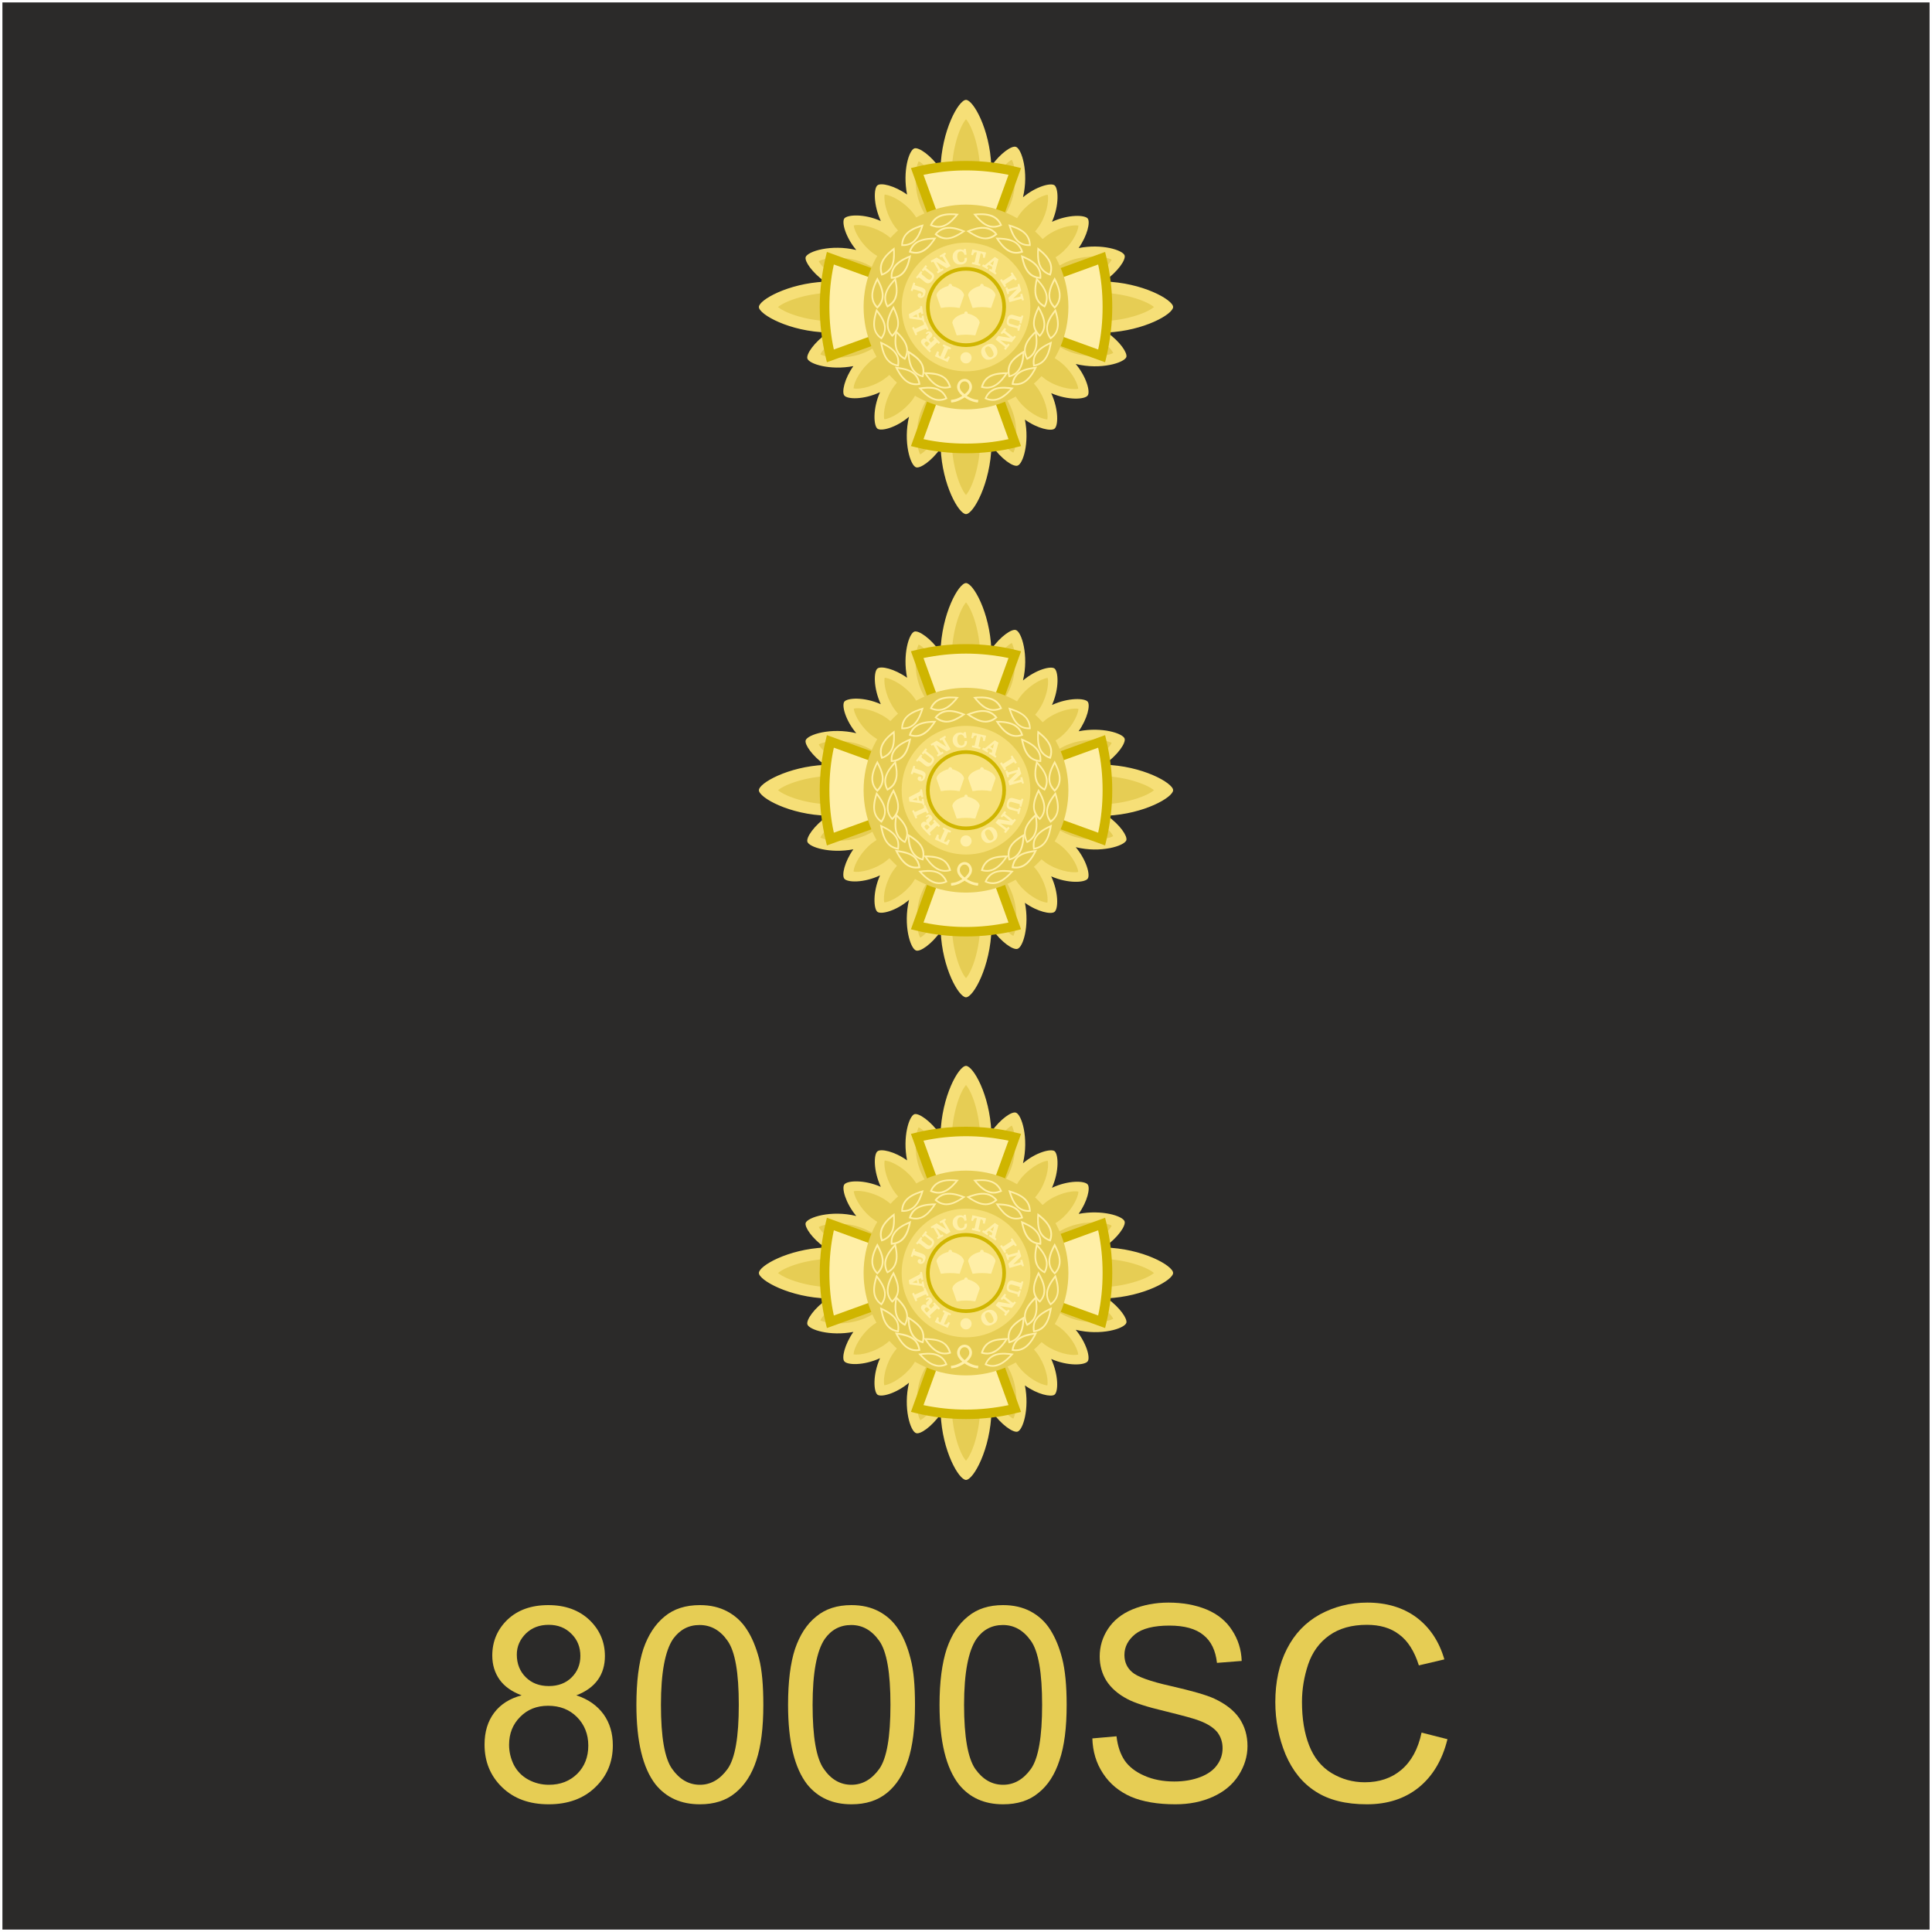 <?xml version="1.0" encoding="UTF-8"?>
<!DOCTYPE svg PUBLIC "-//W3C//DTD SVG 1.1//EN" "http://www.w3.org/Graphics/SVG/1.1/DTD/svg11.dtd">
<!-- Creator: CorelDRAW X8 -->
<svg xmlns="http://www.w3.org/2000/svg" xml:space="preserve" width="100mm" height="100mm" version="1.1" style="shape-rendering:geometricPrecision; text-rendering:geometricPrecision; image-rendering:optimizeQuality; fill-rule:evenodd; clip-rule:evenodd" viewBox="0 0 10000 10000" xmlns:xlink="http://www.w3.org/1999/xlink">
 <rect x="0" y="0" width="10000" height="10000" fill="#808080" stroke="none"/>
 <defs>
  <style type="text/css">
   <![CDATA[
    .str0 {stroke:#FEFEFE;stroke-width:25}
    .fil6 {fill:none}
    .fil0 {fill:#2B2A29}
    .fil3 {fill:#CFB500}
    .fil2 {fill:#E6CD54}
    .fil1 {fill:#F6DF77}
    .fil4 {fill:#FFEFA7}
    .fil7 {fill:#E6CD54;fill-rule:nonzero}
    .fil5 {fill:#FFEFA7;fill-rule:nonzero}
   ]]>
  </style>
 </defs>
 <g id="Layer_x0020_1">
  <rect class="fil0 str0" width="10000" height="10000"/>
  <g id="_2464284393632">
   <path class="fil1" d="M5000 4416c22,0 42,15 60,41 9,-26 24,-44 43,-50 16,-5 35,-2 54,9 1,-25 8,-45 24,-57 19,-14 46,-14 76,-4 -10,-28 -10,-54 3,-72 15,-21 45,-29 82,-25 -18,-23 -25,-47 -19,-67 6,-18 21,-31 43,-41 -26,-18 -41,-38 -41,-60 0,-21 15,-42 41,-60 -25,-9 -43,-23 -49,-43 -6,-16 -2,-35 9,-54 -25,0 -45,-8 -57,-24 -14,-18 -15,-45 -4,-76 -28,10 -54,10 -72,-3 -21,-15 -29,-45 -25,-82 -24,18 -47,26 -67,19 -18,-5 -32,-20 -41,-43 -18,26 -38,41 -60,41 -22,0 -42,-15 -60,-41 -9,26 -24,43 -43,50 -16,5 -35,1 -54,-10 -1,25 -8,45 -24,57 -19,15 -46,15 -76,4 10,29 10,54 -3,72 -15,21 -45,29 -82,25 18,24 25,47 19,68 -6,17 -21,31 -43,40 26,18 41,39 41,60 0,22 -15,43 -41,61 25,9 43,23 49,42 6,17 2,35 -9,54 25,1 45,9 57,24 14,19 15,46 4,77 28,-11 54,-11 72,2 21,15 29,45 25,82 24,-18 47,-25 67,-19 18,6 32,21 41,43 18,-26 38,-40 60,-40zm295 -894c67,-56 143,-76 163,-62 20,15 26,102 -13,189 85,-39 170,-36 185,-17 14,18 -1,87 -47,153 121,-24 229,11 238,38 7,22 -34,85 -107,135 199,5 358,95 358,132 0,37 -150,123 -341,132 67,48 105,105 99,127 -10,29 -131,68 -262,36 56,67 76,144 62,163 -15,21 -102,26 -189,-12 39,84 37,169 17,184 -18,14 -87,0 -153,-47 24,121 -10,229 -38,238 -22,8 -84,-33 -135,-106 -5,198 -94,357 -132,357 -37,0 -123,-150 -131,-341 -49,68 -106,106 -127,99 -30,-9 -68,-131 -37,-262 -67,57 -143,76 -163,62 -20,-14 -26,-102 13,-189 -85,40 -170,37 -185,17 -14,-18 1,-87 47,-152 -121,23 -229,-11 -238,-39 -7,-22 34,-84 107,-135 -199,-4 -358,-94 -358,-132 0,-36 150,-122 341,-131 -67,-49 -105,-106 -99,-127 10,-30 131,-68 262,-37 -56,-67 -76,-143 -62,-163 15,-20 102,-26 189,13 -39,-85 -37,-170 -17,-185 18,-14 87,1 153,48 -24,-121 10,-230 38,-239 22,-7 84,34 135,107 5,-199 94,-358 132,-358 37,0 123,151 131,342 49,-68 106,-106 127,-99 30,9 68,131 37,261z"/>
   <path class="fil2" d="M5430 3951c-11,-33 43,-80 120,-105 76,-25 168,-20 204,-1 -18,37 -89,95 -166,120 -77,25 -148,19 -158,-14zm63 139c0,-40 92,-73 206,-73 113,0 233,39 274,73 -41,35 -161,73 -274,73 -114,0 -206,-32 -206,-73zm-56 136c10,-33 81,-40 158,-16 77,24 149,81 167,118 -36,19 -127,26 -204,2 -77,-24 -132,-71 -121,-104zm-94 117c19,-27 80,-16 136,25 57,40 98,108 102,145 -36,8 -114,-9 -170,-49 -57,-41 -87,-95 -68,-121zm-100 97c26,-20 81,9 123,64 42,55 62,132 55,168 -37,-2 -106,-41 -148,-96 -43,-55 -56,-116 -30,-136zm-103 80c33,-11 79,43 104,120 25,77 20,168 1,204 -37,-18 -95,-89 -120,-165 -25,-77 -18,-148 15,-159zm-140 63c40,0 73,92 73,206 0,114 -38,234 -73,274 -35,-40 -73,-160 -73,-274 0,-114 33,-206 73,-206zm-136 -56c33,10 40,81 16,158 -24,77 -81,149 -117,168 -20,-36 -26,-128 -2,-205 24,-77 70,-131 103,-121zm-116 -94c26,19 15,80 -25,137 -41,56 -109,98 -146,101 -8,-36 9,-114 50,-170 40,-56 94,-87 121,-68zm-98 -100c20,26 -9,81 -64,124 -55,42 -132,62 -168,54 2,-37 42,-106 97,-148 55,-42 115,-56 135,-30zm-80 -103c11,33 -43,80 -120,105 -76,25 -168,20 -204,0 18,-37 89,-94 166,-119 77,-25 148,-19 158,14zm-63 -140c0,41 -92,73 -206,73 -113,0 -233,-38 -274,-73 41,-34 161,-73 274,-73 114,0 206,33 206,73zm56 -136c-10,33 -81,41 -158,17 -77,-24 -149,-81 -167,-118 36,-20 127,-26 204,-2 77,24 132,70 121,103zm94 -116c-19,26 -80,15 -136,-25 -57,-40 -98,-108 -102,-145 36,-9 114,9 170,49 57,40 87,94 68,121zm100 -98c-26,20 -81,-8 -123,-63 -42,-55 -62,-132 -55,-169 37,3 106,42 148,97 43,55 56,116 30,135zm103 -79c-33,10 -79,-43 -104,-120 -25,-77 -20,-168 -1,-205 37,18 95,89 120,166 25,77 18,148 -15,159zm140 -63c-40,0 -73,-93 -73,-206 0,-114 38,-234 73,-274 35,40 73,160 73,274 0,113 -33,206 -73,206zm136 56c-33,-11 -40,-82 -16,-159 24,-77 81,-149 117,-167 20,36 26,127 2,205 -24,77 -70,131 -103,121zm116 93c-26,-19 -15,-80 25,-136 41,-57 109,-98 146,-102 8,37 -9,114 -50,171 -40,56 -94,86 -121,67zm98 100c-20,-26 9,-81 64,-123 55,-42 132,-62 168,-55 -2,37 -42,107 -97,149 -55,42 -115,55 -135,29z"/>
   <path class="fil3" d="M4961 4129l-681 247 -6 -25c-20,-85 -31,-173 -31,-261 0,-87 11,-175 31,-260l6 -25 681 247 -246 -681 25 -6c85,-21 172,-31 260,-31 88,0 175,10 260,31l25 6 -246 681 681 -247 6 25c20,85 31,173 31,260 0,88 -11,176 -31,261l-6 25 -681 -247 246 681 -25 6c-85,21 -172,31 -260,31 -88,0 -175,-10 -260,-31l-25 -6 246 -681z"/>
   <path class="fil4" d="M4780 4775c72,15 146,23 220,23 74,0 148,-8 220,-23l-220 -608 -220 608zm297 -685l607 220c16,-72 23,-146 23,-220 0,-74 -7,-148 -23,-220l-607 220zm-77 -77l220 -607c-72,-15 -146,-23 -220,-23 -74,0 -148,8 -220,23l220 607zm-77 77l-607 -220c-16,72 -23,146 -23,220 0,74 7,148 23,220l607 -220z"/>
   <circle class="fil2" cx="5000" cy="4090" r="530"/>
   <circle class="fil1" cx="5000" cy="4090" r="333"/>
   <path class="fil5" d="M4839 4345l12 -26 9 4c-2,6 -3,11 -2,14 1,4 3,7 8,9l1 1 19 -43c2,-3 2,-4 2,-5 0,-1 0,-2 0,-2 -1,-1 -2,-1 -3,-2 -1,-1 -3,-2 -6,-3l4 -9 40 18 -4 9c-2,-1 -4,-2 -5,-2 -2,-1 -3,-1 -5,-1 0,0 -1,0 -1,1 -1,0 -2,2 -3,4l0 1 -19 42 1 1c4,2 8,2 12,0 3,-2 6,-6 9,-11l9 4 -12 26 -66 -30zm-27 -64l-5 -6c-4,-4 -7,-6 -10,-6 -2,-1 -5,0 -8,3 -2,3 -4,5 -4,8 1,2 3,6 6,9l6 7 15 -15zm20 -19c2,-2 3,-3 3,-4 0,-2 -1,-3 -3,-5l-3 -3 7 -7 30 31 -7 7 -3 -3c-2,-2 -4,-4 -5,-4 -1,0 -2,1 -4,3l-31 29c-2,2 -3,4 -3,5 0,1 1,2 3,5l3 3 -7 6 -34 -35c-6,-7 -10,-13 -11,-18 0,-5 1,-10 6,-14 3,-3 7,-5 11,-5 4,0 8,2 13,5 -3,-4 -4,-7 -4,-10 1,-3 2,-6 6,-9l5 -5c2,-3 3,-4 4,-5 0,-1 0,-2 -1,-3 -1,-1 -2,-1 -3,-1 -2,1 -4,3 -8,6l-5 -5c0,-1 1,-1 1,-1 1,-1 1,-1 1,-1 5,-5 10,-8 14,-8 4,0 9,2 13,6 4,5 6,9 6,13 0,5 -3,9 -8,14l-5 4c-3,3 -4,6 -4,8 0,1 1,4 4,7l6 6 13 -12zm-25 -55l-9 4 -2 -5c-1,-2 -2,-4 -3,-4 -1,-1 -3,0 -6,1l-38 17c-3,1 -4,3 -4,4 -1,1 0,2 1,5l2 4 -9 4 -18 -40 9 -4 2 4c1,3 2,5 3,5 1,0 3,0 5,-1l39 -17c2,-2 4,-3 4,-4 0,-1 0,-3 -1,-5l-2 -4 9 -5 18 41zm-62 -79l-22 12 25 3 -3 -15zm41 38l-9 2 -1 -3c0,-2 -1,-4 -2,-5 -1,-1 -3,-2 -7,-2l-60 -9 -3 -22 53 -28c3,-1 5,-3 5,-4 1,-1 1,-2 1,-5l-1 -3 10 -2 7 40 -10 2 0 -3c-1,-3 -1,-4 -2,-5 0,-1 -1,-1 -2,-1 0,0 -1,0 -2,1 0,0 0,0 0,0l-9 4 4 21 9 2c0,0 1,0 1,0 1,0 1,0 2,0 1,-1 1,-1 2,-2 0,-1 0,-2 -1,-5l0 -3 9 -2 6 32zm-53 -167c-3,-1 -4,-1 -5,-1 -1,1 -2,3 -3,5l-2 5 -9 -3 14 -42 9 3 -1 4c-1,3 -1,5 -1,6 1,1 2,2 5,3l31 10c9,3 15,8 18,13 3,6 2,13 -1,22 -2,8 -6,13 -11,16 -6,4 -11,4 -17,2 -4,-1 -7,-3 -9,-6 -1,-3 -2,-6 -1,-9 1,-3 3,-6 6,-7 2,-1 5,-1 8,0 2,0 4,2 5,4 1,2 1,4 0,7 0,0 0,1 -1,2 0,0 0,1 -1,2 2,-1 4,-2 6,-3 2,-2 3,-4 3,-6 2,-4 2,-7 0,-10 -2,-2 -6,-5 -11,-6l-32 -11zm15 -56l-7 -6 26 -33 7 6c0,0 0,1 -1,1 0,0 0,1 -1,2 -2,2 -3,4 -2,6 0,1 2,3 6,7l23 18c5,3 9,5 12,5 3,0 6,-2 9,-6 3,-4 4,-8 4,-11 0,-3 -2,-6 -7,-10l-23 -18c-4,-3 -7,-5 -9,-5 -1,0 -3,1 -5,4 -1,0 -1,1 -1,1 -1,1 -1,1 -1,1l-7 -6 20 -26 8 6c-2,2 -3,4 -4,5 -1,2 -1,3 -1,4 0,0 1,1 1,2 1,0 3,2 6,4l25 20c6,5 9,11 9,17 0,7 -3,14 -9,22 -6,8 -12,12 -18,14 -7,1 -13,0 -19,-5l-25 -20c-4,-3 -7,-4 -9,-5 -1,0 -3,1 -5,3 0,1 -1,2 -1,2 0,0 0,1 -1,1zm86 -83c-1,-2 -3,-4 -4,-4 -1,0 -3,1 -5,2l-3 2 -5 -8 31 -18 50 31 -18 -31c-1,-3 -2,-4 -3,-4 -1,-1 -3,0 -6,1l-3 3 -5 -9 29 -17 5 9 -3 1c-3,2 -4,3 -4,4 -1,1 0,3 1,5l29 51 -20 11 -54 -33 20 34c1,3 3,4 4,4 1,1 3,0 5,-1l4 -3 5 9 -30 17 -5 -8 3 -2c3,-2 4,-3 5,-4 0,-1 -1,-3 -2,-5l-21 -37zm159 -24l12 -1c1,10 -1,18 -6,24 -5,6 -13,10 -23,11 -12,2 -22,-1 -30,-7 -8,-6 -13,-15 -15,-27 0,-6 0,-12 1,-17 1,-4 4,-9 7,-13 3,-4 7,-7 11,-10 4,-2 9,-3 15,-4 4,-1 8,-1 11,0 4,1 8,2 11,4l2 -6 10 -1 4 30 -11 1c-1,-6 -4,-11 -8,-14 -3,-3 -8,-5 -13,-4 -6,1 -11,4 -13,9 -3,6 -4,13 -3,22 1,9 4,15 8,20 4,4 9,6 15,6 5,-1 9,-3 12,-7 2,-4 3,-9 3,-16zm111 -28l-7 28 -10 -2c2,-6 2,-11 0,-15 -2,-3 -5,-6 -10,-7l-1 0 -10 46c-1,3 -1,4 -1,5 0,1 0,2 1,2 1,0 1,1 3,1 1,1 3,1 6,2l-2 9 -43 -10 2 -9c3,1 4,1 6,1 2,1 3,1 4,0 1,0 2,0 2,-1 0,0 1,-2 2,-4l0 -2 10 -45 -1 0c-5,-1 -9,0 -12,2 -3,2 -5,7 -7,13l-9 -2 6 -28 71 16zm35 66l6 -24 -19 15 13 9zm-56 4l6 -8 2 1c2,1 4,2 5,2 1,0 3,-1 6,-3l47 -38 19 12 -16 58c-1,3 -1,5 0,6 0,2 1,3 3,4l3 2 -5 8 -35 -22 5 -8 3 2c2,1 4,2 5,2 1,0 2,0 2,-1 0,0 0,-1 1,-2 0,0 0,0 0,0l2 -10 -18 -11 -7 6c0,0 0,0 -1,1 0,0 0,0 -1,1 0,1 0,1 0,2 1,1 2,2 4,3l3 2 -5 8 -28 -17zm93 73l9 -6 2 4c2,3 3,4 4,4 1,1 3,0 5,-2l35 -22c3,-2 4,-3 4,-4 1,-1 0,-3 -2,-6l-2 -3 8 -6 24 37 -8 6 -3 -4c-2,-3 -3,-4 -4,-4 -1,-1 -3,0 -5,2l-35 22c-3,2 -4,3 -4,4 0,1 0,3 2,5l2 4 -8 6 -24 -37zm87 34c3,0 5,-1 5,-2 1,-1 1,-3 0,-6l-1 -4 9 -2 10 34 -42 41 34 -9c3,-1 4,-2 5,-3 0,-1 0,-3 -1,-6l-1 -4 10 -2 9 32 -9 3 -1 -3c-1,-3 -2,-5 -3,-6 -1,0 -3,0 -6,1l-56 16 -6 -22 45 -45 -38 11c-2,1 -4,2 -4,3 -1,1 -1,2 0,5l1 4 -9 3 -10 -33 10 -3 1 4c1,3 2,4 3,5 1,1 2,1 5,0l40 -12zm25 148l9 3 -11 40 -9 -2c0,-1 0,-1 0,-2 0,0 1,-1 1,-2 1,-3 1,-5 0,-6 -1,-2 -4,-3 -9,-4l-28 -8c-6,-2 -10,-2 -13,-1 -3,1 -5,4 -6,9 -1,5 -1,9 0,12 2,3 5,5 10,6l29 9c5,1 8,1 10,1 1,-1 2,-3 3,-6 1,-1 1,-1 1,-2 0,0 0,0 0,-1l9 3 -9 32 -9 -3c1,-2 1,-5 1,-6 0,-2 0,-3 0,-3 0,-1 -1,-1 -2,-2 -1,0 -4,-1 -7,-2l-31 -8c-7,-3 -12,-7 -15,-13 -2,-6 -2,-14 1,-24 2,-9 6,-15 11,-19 6,-4 12,-5 19,-3l32 9c4,1 7,2 9,1 1,-1 3,-2 3,-5 1,-1 1,-1 1,-2 0,0 0,-1 0,-1zm-49 109c3,2 4,3 5,3 1,-1 3,-2 5,-4l2 -3 8 6 -22 28 -59 -10 28 22c3,2 4,3 5,3 1,-1 3,-2 5,-4l2 -4 8 7 -21 26 -8 -6 2 -3c2,-2 3,-4 3,-5 0,-1 -1,-2 -3,-4l-46 -36 14 -18 62 10 -30 -24c-3,-2 -4,-2 -5,-2 -1,0 -3,1 -5,4l-2 3 -8 -6 21 -27 8 6 -2 3c-2,2 -3,4 -3,5 0,1 1,3 3,4l33 26zm-103 72c-4,-9 -9,-15 -14,-18 -4,-3 -9,-3 -15,0 -5,3 -8,7 -9,12 0,6 2,13 7,22 4,9 9,15 14,18 4,3 9,3 15,0 5,-3 8,-7 9,-12 0,-6 -2,-13 -7,-22zm22 -11c5,11 6,21 3,31 -3,9 -11,17 -23,23 -11,6 -22,8 -32,5 -9,-3 -17,-10 -23,-21 -5,-11 -6,-21 -3,-31 3,-9 11,-17 23,-23 11,-6 22,-8 32,-5 9,3 17,10 23,21z"/>
   <circle class="fil6" cx="5000" cy="4090" r="224"/>
   <circle class="fil3" cx="5000" cy="4090" r="207"/>
   <circle class="fil1" cx="5000" cy="4090" r="188"/>
   <path class="fil4" d="M5009 4124c20,4 57,19 62,47l-23 66c-32,-5 -64,-5 -96,0l-23 -65c4,-29 42,-44 62,-48 0,0 0,-1 0,-1 0,-6 4,-10 9,-10 5,0 9,4 9,10 0,0 0,1 0,1z"/>
   <circle class="fil4" cx="5000" cy="4353" r="29"/>
   <path class="fil4" d="M4928 3981c19,5 57,20 62,48l-23 66c-33,-6 -65,-6 -97,0l-23 -66c5,-28 42,-43 62,-48 0,0 0,-1 0,-1 0,-5 4,-9 9,-9 6,0 10,4 10,9 0,0 0,1 0,1z"/>
   <path class="fil4" d="M5091 3981c20,5 57,20 62,48l-23 66c-32,-6 -64,-6 -96,0l-23 -66c4,-28 42,-43 62,-48 0,0 0,-1 0,-1 0,-5 4,-9 9,-9 5,0 10,4 10,9 0,0 0,1 -1,1z"/>
   <g>
    <g>
     <path id="path2856" class="fil4" d="M4837 3714c55,49 110,19 161,-17 -57,-24 -119,-39 -161,17zm12 -1c16,11 33,18 53,18 27,-1 54,-17 78,-32 -28,-10 -60,-19 -88,-12 -18,4 -31,13 -43,26z"/>
     <path id="path2874" class="fil4" d="M4813 3668c67,33 111,-11 150,-60 -61,-7 -125,-4 -150,60zm11 -4c18,7 37,9 56,3 25,-8 48,-30 66,-52 -29,-2 -63,-1 -88,13 -15,8 -26,21 -34,36z"/>
     <path id="path2856_0" class="fil4" d="M4704 3807c70,25 109,-24 143,-76 -62,0 -125,9 -143,76zm11 -6c18,6 37,6 55,-3 25,-11 45,-35 61,-58 -30,1 -63,5 -87,22 -14,10 -23,23 -29,39z"/>
     <path id="path2874_1" class="fil4" d="M4665 3774c73,5 98,-53 116,-112 -59,17 -117,43 -116,112zm8 -8c20,0 38,-5 53,-18 21,-18 33,-46 42,-73 -28,9 -59,22 -77,44 -11,14 -16,30 -18,47z"/>
     <path id="path2856_2" class="fil4" d="M4611 3944c74,-2 93,-62 105,-123 -57,23 -113,54 -105,123zm8 -9c19,-2 36,-9 50,-23 19,-19 29,-49 35,-77 -27,12 -56,28 -72,52 -10,15 -14,31 -13,48z"/>
     <path id="path2874_3" class="fil4" d="M4562 3928c71,-22 73,-85 68,-147 -49,37 -94,83 -68,147zm6 -11c17,-7 32,-18 42,-36 13,-24 14,-55 13,-83 -24,18 -47,42 -56,69 -5,17 -5,34 1,50z"/>
     <path id="path2856_4" class="fil4" d="M4592 4093c66,-33 58,-95 44,-156 -43,45 -80,97 -44,156zm3 -12c17,-10 30,-23 36,-42 10,-25 6,-56 0,-84 -20,22 -40,49 -44,77 -3,18 1,34 8,49z"/>
     <path id="path2874_5" class="fil4" d="M4541 4099c55,-50 30,-108 0,-162 -29,54 -51,114 0,162zm0 -13c13,-14 22,-30 23,-50 2,-27 -10,-56 -23,-81 -13,27 -25,58 -21,87 2,17 9,32 21,44z"/>
     <path id="path2856_6" class="fil4" d="M4618 4245c56,-47 34,-106 7,-162 -32,53 -56,112 -7,162zm0 -12c14,-14 24,-30 26,-49 3,-27 -8,-57 -20,-82 -14,26 -27,56 -25,85 1,18 8,33 19,46z"/>
     <path id="path2874_7" class="fil4" d="M4563 4259c45,-59 12,-111 -27,-160 -20,58 -31,121 27,160zm-2 -13c11,-16 17,-33 15,-53 -3,-27 -20,-53 -37,-76 -8,29 -15,61 -7,89 5,17 15,30 29,40z"/>
     <path id="path2856_8" class="fil4" d="M4685 4364c37,-64 -3,-111 -48,-154 -12,61 -14,124 48,154zm-3 -11c8,-18 12,-36 7,-55 -6,-27 -27,-51 -47,-70 -4,29 -6,62 6,88 7,16 19,28 34,37z"/>
     <path id="path2874_9" class="fil4" d="M4652 4398c14,-73 -40,-104 -97,-130 10,61 28,122 97,130zm-7 -10c2,-19 0,-37 -11,-54 -15,-23 -42,-39 -67,-51 5,29 14,61 34,82 13,13 27,20 44,23z"/>
     <path id="path2856_10" class="fil4" d="M4779 4454c22,-70 -28,-108 -82,-139 2,62 14,124 82,139zm-6 -10c4,-19 3,-37 -5,-55 -12,-25 -38,-43 -61,-58 2,29 7,62 25,85 10,14 24,23 41,28z"/>
     <path id="path2874_11" class="fil4" d="M4764 4493c-9,-74 -70,-87 -132,-94 27,56 64,108 132,94zm-10 -8c-4,-18 -12,-35 -27,-48 -21,-17 -52,-23 -80,-27 14,26 33,53 58,67 16,8 32,11 49,8z"/>
     <path id="path2856_12" class="fil4" d="M4923 4507c-17,-72 -80,-79 -142,-79 33,52 76,100 142,79zm-11 -6c-6,-19 -16,-34 -32,-45 -23,-15 -55,-18 -83,-19 17,25 39,50 66,61 16,6 32,7 49,3z"/>
     <path id="path2874_13" class="fil4" d="M4904 4565c-27,-68 -90,-66 -151,-57 41,47 89,88 151,57zm-11 -4c-8,-17 -21,-31 -39,-40 -24,-11 -56,-10 -84,-6 21,21 46,43 74,50 17,4 33,2 49,-4z"/>
    </g>
    <g>
     <path id="path2856_14" class="fil4" d="M5163 3714c-55,49 -110,19 -161,-17 57,-24 119,-39 161,17zm-12 -1c-16,11 -33,18 -53,18 -27,-1 -54,-17 -78,-32 28,-10 60,-19 88,-12 18,4 31,13 43,26z"/>
     <path id="path2874_15" class="fil4" d="M5187 3668c-67,33 -111,-11 -150,-60 61,-7 125,-4 150,60zm-11 -4c-18,7 -37,9 -56,3 -25,-8 -48,-30 -66,-52 29,-2 63,-1 88,13 15,8 26,21 34,36z"/>
     <path id="path2856_16" class="fil4" d="M5296 3807c-70,25 -109,-24 -143,-76 62,0 125,9 143,76zm-11 -6c-18,6 -37,6 -55,-3 -25,-11 -45,-35 -61,-58 30,1 63,5 87,22 14,10 23,23 29,39z"/>
     <path id="path2874_17" class="fil4" d="M5335 3774c-73,5 -98,-53 -116,-112 59,17 117,43 116,112zm-8 -8c-20,0 -38,-5 -53,-18 -21,-18 -33,-46 -42,-73 28,9 59,22 77,44 11,14 16,30 18,47z"/>
     <path id="path2856_18" class="fil4" d="M5389 3944c-74,-2 -93,-62 -105,-123 57,23 113,54 105,123zm-8 -9c-19,-2 -36,-9 -50,-23 -19,-19 -29,-49 -35,-77 27,12 56,28 72,52 10,15 14,31 13,48z"/>
     <path id="path2874_19" class="fil4" d="M5438 3928c-71,-22 -73,-85 -68,-147 49,37 94,83 68,147zm-6 -11c-17,-7 -32,-18 -42,-36 -13,-24 -14,-55 -13,-83 24,18 47,42 56,69 5,17 5,34 -1,50z"/>
     <path id="path2856_20" class="fil4" d="M5408 4093c-66,-33 -58,-95 -44,-156 43,45 80,97 44,156zm-3 -12c-17,-10 -30,-23 -36,-42 -10,-25 -6,-56 0,-84 20,22 40,49 44,77 3,18 -1,34 -8,49z"/>
     <path id="path2874_21" class="fil4" d="M5459 4099c-54,-50 -30,-108 0,-162 29,54 51,114 0,162zm0 -13c-13,-14 -22,-30 -23,-50 -2,-27 10,-56 23,-81 13,27 25,58 21,87 -2,17 -9,32 -21,44z"/>
     <path id="path2856_22" class="fil4" d="M5382 4245c-56,-47 -34,-106 -7,-162 32,53 56,112 7,162zm0 -12c-14,-14 -23,-30 -26,-49 -3,-27 8,-57 20,-82 14,26 27,56 25,85 -1,18 -8,33 -19,46z"/>
     <path id="path2874_23" class="fil4" d="M5437 4259c-45,-59 -12,-111 27,-160 20,58 31,121 -27,160zm2 -13c-11,-16 -17,-33 -15,-53 3,-27 20,-53 37,-76 8,29 15,61 7,89 -5,17 -15,30 -29,40z"/>
     <path id="path2856_24" class="fil4" d="M5315 4364c-37,-64 3,-111 48,-154 12,61 14,124 -48,154zm3 -11c-8,-18 -12,-36 -7,-55 6,-27 27,-51 47,-70 4,29 6,62 -6,88 -7,16 -19,28 -34,37z"/>
     <path id="path2874_25" class="fil4" d="M5348 4398c-14,-73 40,-104 97,-130 -10,61 -28,122 -97,130zm7 -10c-2,-19 0,-37 11,-54 15,-23 42,-39 67,-51 -5,29 -14,61 -34,82 -13,13 -27,20 -44,23z"/>
     <path id="path2856_26" class="fil4" d="M5221 4454c-22,-70 28,-108 82,-139 -2,62 -14,124 -82,139zm6 -10c-4,-19 -3,-37 5,-55 12,-25 38,-43 61,-58 -2,29 -7,62 -25,85 -10,14 -24,23 -41,28z"/>
     <path id="path2874_27" class="fil4" d="M5236 4493c9,-74 70,-87 132,-94 -27,56 -64,108 -132,94zm10 -8c4,-18 12,-35 27,-48 21,-17 52,-23 80,-27 -14,26 -33,53 -58,67 -16,8 -32,11 -49,8z"/>
     <path id="path2856_28" class="fil4" d="M5077 4507c17,-72 80,-79 142,-79 -33,52 -76,100 -142,79zm11 -6c6,-19 16,-34 33,-45 22,-15 54,-18 82,-19 -17,25 -39,50 -66,61 -16,6 -32,7 -49,3z"/>
     <path id="path2874_29" class="fil4" d="M5096 4565c27,-68 90,-66 151,-57 -41,47 -89,88 -151,57zm11 -4c8,-17 21,-31 39,-40 24,-11 56,-10 84,-6 -21,21 -46,43 -74,50 -17,4 -33,2 -49,-4z"/>
    </g>
   </g>
   <path class="fil4" d="M4993 4558c-4,3 -7,5 -10,6 -15,10 -35,18 -53,20l-7 0 -1 -13 6 -1c16,-1 35,-9 48,-17 2,-1 3,-2 5,-3 -16,-14 -29,-31 -27,-51 3,-20 17,-37 39,-37 21,0 35,17 38,37 2,20 -11,37 -27,51 2,1 3,2 5,3 14,8 32,16 48,17l7 1 -2 13 -6 0c-19,-2 -39,-10 -54,-20 -3,-1 -6,-3 -9,-6zm0 -16c13,-11 26,-26 24,-41 -1,-13 -10,-26 -24,-26 -15,0 -24,13 -25,26 -2,15 11,30 25,41z"/>
  </g>
  <g id="_2464284435392">
   <path class="fil1" d="M5000 6914c22,0 42,15 60,41 9,-26 24,-43 43,-50 16,-5 35,-1 54,10 1,-26 8,-46 24,-57 19,-15 46,-15 76,-4 -10,-29 -10,-54 3,-72 15,-21 45,-29 82,-25 -18,-24 -25,-47 -19,-68 6,-17 21,-31 43,-40 -26,-18 -41,-39 -41,-60 0,-22 15,-43 41,-61 -25,-9 -43,-23 -49,-42 -6,-17 -2,-35 9,-54 -25,-1 -45,-9 -57,-24 -14,-19 -15,-46 -4,-77 -28,11 -54,11 -72,-2 -21,-15 -29,-45 -25,-82 -24,18 -47,25 -67,19 -18,-6 -32,-21 -41,-43 -18,26 -38,40 -60,40 -22,0 -42,-15 -60,-41 -9,26 -24,44 -43,50 -16,5 -35,2 -54,-9 -1,25 -8,45 -24,57 -19,14 -46,14 -76,3 10,29 10,54 -3,73 -15,21 -45,29 -82,25 18,23 25,47 19,67 -6,18 -21,31 -43,41 26,18 41,38 41,60 0,21 -15,42 -41,60 25,9 43,23 49,43 6,16 2,35 -9,54 25,0 45,8 57,24 14,18 15,45 4,76 28,-11 54,-10 72,3 21,15 29,44 25,82 24,-18 47,-26 67,-19 18,5 32,20 41,43 18,-26 38,-41 60,-41zm295 -893c67,-57 143,-76 163,-63 20,15 26,102 -13,190 85,-40 170,-37 185,-17 14,18 -1,87 -47,152 121,-23 229,11 238,39 7,22 -34,84 -107,135 199,4 358,94 358,132 0,36 -150,122 -341,131 67,49 105,106 99,127 -10,30 -131,68 -262,36 56,68 76,144 62,163 -15,21 -102,26 -189,-12 39,85 37,170 17,185 -18,13 -87,-1 -153,-48 24,121 -10,230 -38,239 -22,7 -84,-34 -135,-107 -5,199 -94,357 -132,357 -37,0 -123,-150 -131,-341 -49,68 -106,106 -127,99 -30,-9 -68,-131 -37,-261 -67,56 -143,76 -163,62 -20,-15 -26,-102 13,-189 -85,39 -170,36 -185,16 -14,-17 1,-86 47,-152 -121,23 -229,-11 -238,-39 -7,-22 34,-84 107,-134 -199,-5 -358,-95 -358,-132 0,-37 150,-123 341,-132 -67,-48 -105,-106 -99,-127 10,-29 131,-68 262,-36 -56,-68 -76,-144 -62,-163 15,-21 102,-26 189,12 -39,-84 -37,-169 -17,-184 18,-14 87,0 153,47 -24,-121 10,-229 38,-239 22,-7 84,34 135,107 5,-199 94,-357 132,-357 37,0 123,150 131,341 49,-68 106,-106 127,-99 30,9 68,131 37,262z"/>
   <path class="fil2" d="M5430 6449c-11,-33 43,-80 120,-105 76,-25 168,-20 204,0 -18,37 -89,94 -166,119 -77,25 -148,19 -158,-14zm63 140c0,-41 92,-73 206,-73 113,0 233,38 274,73 -41,34 -161,73 -274,73 -114,0 -206,-33 -206,-73zm-56 136c10,-33 81,-41 158,-17 77,24 149,81 167,118 -36,20 -127,26 -204,2 -77,-24 -132,-70 -121,-103zm-94 116c19,-27 80,-15 136,25 57,40 98,108 102,145 -36,9 -114,-9 -170,-49 -57,-40 -87,-95 -68,-121zm-100 98c26,-20 81,8 123,63 42,55 62,132 55,169 -37,-3 -106,-42 -148,-97 -43,-55 -56,-116 -30,-135zm-103 79c33,-10 79,43 104,120 25,77 20,168 1,205 -37,-18 -95,-89 -120,-166 -25,-77 -18,-148 15,-159zm-140 63c40,0 73,93 73,206 0,114 -38,234 -73,274 -35,-40 -73,-160 -73,-274 0,-113 33,-206 73,-206zm-136 -56c33,11 40,81 16,159 -24,77 -81,149 -117,167 -20,-36 -26,-127 -2,-205 24,-77 70,-131 103,-121zm-116 -93c26,19 15,80 -25,136 -41,56 -109,98 -146,102 -8,-37 9,-114 50,-171 40,-56 94,-86 121,-67zm-98 -100c20,26 -9,81 -64,123 -55,42 -132,62 -168,55 2,-37 42,-107 97,-149 55,-42 115,-55 135,-29zm-80 -104c11,33 -43,80 -120,105 -76,25 -168,20 -204,1 18,-37 89,-95 166,-120 77,-25 148,-19 158,14zm-63 -139c0,40 -92,73 -206,73 -113,0 -233,-39 -274,-73 41,-35 161,-73 274,-73 114,0 206,32 206,73zm56 -136c-10,33 -81,40 -158,16 -77,-24 -149,-81 -167,-118 36,-20 127,-26 204,-2 77,24 132,71 121,104zm94 -117c-19,27 -80,16 -136,-25 -57,-40 -98,-108 -102,-145 36,-8 114,9 170,49 57,41 87,95 68,121zm100 -97c-26,20 -81,-9 -123,-64 -42,-55 -62,-132 -55,-168 37,2 106,41 148,96 43,55 56,116 30,136zm103 -80c-33,11 -79,-43 -104,-120 -25,-77 -20,-168 -1,-204 37,18 95,89 120,165 25,77 18,148 -15,159zm140 -63c-40,0 -73,-92 -73,-206 0,-114 38,-234 73,-274 35,40 73,160 73,274 0,114 -33,206 -73,206zm136 56c-33,-10 -40,-81 -16,-158 24,-78 81,-149 117,-168 20,36 26,128 2,205 -24,77 -70,131 -103,121zm116 94c-26,-19 -15,-80 25,-137 41,-56 109,-98 146,-101 8,36 -9,113 -50,170 -40,56 -94,87 -121,68zm98 100c-20,-26 9,-81 64,-124 55,-42 132,-62 168,-54 -2,37 -42,106 -97,148 -55,42 -115,55 -135,30z"/>
   <path class="fil3" d="M4961 6627l-681 247 -6 -25c-20,-85 -31,-173 -31,-260 0,-88 11,-176 31,-261l6 -25 681 247 -246 -681 25 -6c85,-21 172,-31 260,-31 88,0 175,10 260,31l25 6 -246 681 681 -247 6 25c20,85 31,173 31,261 0,87 -11,175 -31,260l-6 25 -681 -247 246 681 -25 6c-85,21 -172,31 -260,31 -88,0 -175,-10 -260,-31l-25 -6 246 -681z"/>
   <path class="fil4" d="M4780 7273c72,15 146,23 220,23 74,0 148,-8 220,-23l-220 -607 -220 607zm297 -684l607 220c16,-72 23,-146 23,-220 0,-74 -7,-148 -23,-221l-607 221zm-77 -77l220 -608c-72,-15 -146,-23 -220,-23 -74,0 -148,8 -220,23l220 608zm-77 77l-607 -221c-16,73 -23,147 -23,221 0,74 7,148 23,220l607 -220z"/>
   <circle class="fil2" cx="5000" cy="6589" r="530"/>
   <circle class="fil1" cx="5000" cy="6589" r="333"/>
   <path class="fil5" d="M4839 6843l12 -26 9 4c-2,6 -3,11 -2,15 1,4 3,6 8,9l1 0 19 -43c2,-2 2,-4 2,-5 0,-1 0,-1 0,-2 -1,0 -2,-1 -3,-2 -1,0 -3,-2 -6,-3l4 -9 40 19 -4 8c-2,-1 -4,-1 -5,-2 -2,-1 -3,-1 -5,-1 0,0 -1,0 -1,1 -1,1 -2,2 -3,4l0 2 -19 41 1 1c4,2 8,2 12,0 3,-1 6,-5 9,-11l9 4 -12 26 -66 -30zm-27 -64l-5 -5c-4,-4 -7,-7 -10,-7 -2,-1 -5,1 -8,3 -2,3 -4,6 -4,8 1,3 3,6 6,10l6 6 15 -15zm20 -19c2,-2 3,-3 3,-4 0,-1 -1,-3 -3,-5l-3 -3 7 -7 30 31 -7 7 -3 -3c-2,-2 -4,-3 -5,-3 -1,0 -2,1 -4,3l-31 29c-2,2 -3,3 -3,4 0,1 1,3 3,5l3 3 -7 7 -34 -36c-6,-6 -10,-12 -11,-18 0,-5 1,-10 6,-14 3,-3 7,-4 11,-4 4,0 8,2 13,5 -3,-4 -4,-8 -4,-11 1,-3 2,-6 6,-9l5 -5c2,-2 3,-4 4,-5 0,-1 0,-2 -1,-3 -1,-1 -2,-1 -3,0 -2,0 -4,2 -8,5l-5 -5c0,0 1,-1 1,-1 1,-1 1,-1 1,-1 5,-5 10,-7 14,-7 4,-1 9,1 13,6 4,4 6,9 6,13 0,4 -3,8 -8,13l-5 5c-3,3 -4,5 -4,7 0,2 1,4 4,7l6 7 13 -13zm-25 -55l-9 4 -2 -4c-1,-3 -2,-4 -3,-5 -1,0 -3,0 -6,1l-38 18c-3,1 -4,2 -4,3 -1,1 0,3 1,5l2 5 -9 4 -18 -40 9 -5 2 5c1,2 2,4 3,4 1,1 3,0 5,-1l39 -17c2,-1 4,-2 4,-3 0,-1 0,-3 -1,-6l-2 -4 9 -4 18 40zm-62 -79l-22 12 25 3 -3 -15zm41 38l-9 2 -1 -3c0,-2 -1,-4 -2,-5 -1,-1 -3,-1 -7,-2l-60 -8 -3 -22 53 -28c3,-2 5,-3 5,-4 1,-2 1,-3 1,-5l-1 -4 10 -2 7 41 -10 2 0 -4c-1,-2 -1,-4 -2,-5 0,-1 -1,-1 -2,-1 0,0 -1,1 -2,1 0,0 0,0 0,0l-9 5 4 21 9 1c0,0 1,0 1,0 1,0 1,0 2,0 1,0 1,-1 2,-1 0,-1 0,-3 -1,-5l0 -4 9 -2 6 32zm-53 -167c-3,-1 -4,-1 -5,0 -1,0 -2,2 -3,5l-2 4 -9 -3 14 -41 9 3 -1 4c-1,2 -1,4 -1,5 1,1 2,2 5,3l31 11c9,3 15,7 18,13 3,5 2,13 -1,22 -2,7 -6,12 -11,16 -6,3 -11,4 -17,2 -4,-2 -7,-4 -9,-7 -1,-3 -2,-6 -1,-9 1,-3 3,-5 6,-7 2,-1 5,-1 8,0 2,1 4,2 5,4 1,2 1,4 0,7 0,1 0,1 -1,2 0,1 0,1 -1,2 2,-1 4,-2 6,-3 2,-2 3,-4 3,-6 2,-4 2,-7 0,-9 -2,-3 -6,-5 -11,-7l-32 -11zm15 -56l-7 -5 26 -34 7 6c0,1 0,1 -1,1 0,1 0,1 -1,2 -2,2 -3,4 -2,6 0,1 2,4 6,7l23 18c5,4 9,5 12,5 3,0 6,-2 9,-5 3,-4 4,-8 4,-12 0,-3 -2,-6 -7,-9l-23 -19c-4,-3 -7,-5 -9,-5 -1,0 -3,2 -5,4 -1,1 -1,1 -1,2 -1,0 -1,0 -1,1l-7 -6 20 -26 8 5c-2,3 -3,4 -4,6 -1,1 -1,2 -1,3 0,0 1,1 1,2 1,1 3,2 6,5l25 19c6,5 9,11 9,18 0,6 -3,14 -9,22 -6,7 -12,11 -18,13 -7,2 -13,0 -19,-5l-25 -20c-4,-3 -7,-4 -9,-4 -1,0 -3,1 -5,3 0,0 -1,1 -1,1 0,1 0,1 -1,1zm86 -82c-1,-3 -3,-4 -4,-4 -1,-1 -3,0 -5,1l-3 2 -5 -8 31 -18 50 31 -18 -31c-1,-2 -2,-4 -3,-4 -1,0 -3,0 -6,2l-3 2 -5 -9 29 -16 5 8 -3 2c-3,1 -4,2 -4,3 -1,2 0,3 1,6l29 50 -20 12 -54 -33 20 34c1,2 3,4 4,4 1,0 3,-1 5,-2l4 -2 5 8 -30 17 -5 -8 3 -2c3,-1 4,-3 5,-4 0,-1 -1,-3 -2,-5l-21 -36zm159 -24l12 -2c1,11 -1,19 -6,25 -5,5 -13,9 -23,10 -12,2 -22,0 -30,-7 -8,-6 -13,-15 -15,-27 0,-6 0,-11 1,-16 1,-5 4,-10 7,-14 3,-4 7,-7 11,-9 4,-3 9,-4 15,-5 4,0 8,0 11,0 4,1 8,3 11,5l2 -7 10 -1 4 30 -11 2c-1,-7 -4,-12 -8,-15 -3,-3 -8,-4 -13,-4 -6,1 -11,4 -13,10 -3,5 -4,12 -3,21 1,9 4,16 8,20 4,5 9,7 15,6 5,-1 9,-3 12,-7 2,-4 3,-9 3,-15zm111 -29l-7 28 -10 -2c2,-6 2,-11 0,-14 -2,-4 -5,-6 -10,-7l-1 -1 -10 46c-1,3 -1,5 -1,5 0,1 0,2 1,2 1,1 1,1 3,2 1,0 3,1 6,1l-2 10 -43 -10 2 -9c3,0 4,0 6,1 2,0 3,0 4,0 1,0 2,-1 2,-1 0,-1 1,-3 2,-5l0 -2 10 -44 -1 -1c-5,-1 -9,0 -12,2 -3,3 -5,7 -7,13l-9 -2 6 -28 71 16zm35 66l6 -24 -19 16 13 8zm-56 4l6 -8 2 1c2,2 4,2 5,2 1,0 3,-1 6,-3l47 -38 19 12 -16 58c-1,3 -1,5 0,7 0,1 1,2 3,3l3 2 -5 9 -35 -23 5 -8 3 2c2,1 4,2 5,2 1,1 2,0 2,-1 0,0 0,0 1,-1 0,-1 0,-1 0,-1l2 -9 -18 -12 -7 6c0,0 0,1 -1,1 0,0 0,1 -1,1 0,1 0,2 0,2 1,1 2,2 4,4l3 2 -5 8 -28 -18zm93 73l9 -5 2 3c2,3 3,4 4,5 1,0 3,-1 5,-2l35 -23c3,-2 4,-3 4,-4 1,-1 0,-3 -2,-5l-2 -4 8 -5 24 37 -8 5 -3 -4c-2,-2 -3,-4 -4,-4 -1,0 -3,0 -5,2l-35 23c-3,1 -4,2 -4,3 0,2 0,3 2,6l2 4 -8 5 -24 -37zm87 35c3,-1 5,-2 5,-3 1,-1 1,-3 0,-6l-1 -3 9 -3 10 34 -42 42 34 -10c3,-1 4,-2 5,-3 0,-1 0,-3 -1,-5l-1 -4 10 -3 9 33 -9 2 -1 -3c-1,-3 -2,-5 -3,-5 -1,-1 -3,-1 -6,0l-56 16 -6 -22 45 -44 -38 10c-2,1 -4,2 -4,3 -1,1 -1,3 0,6l1 4 -9 2 -10 -33 10 -2 1 3c1,3 2,5 3,5 1,1 2,1 5,0l40 -11zm25 147l9 3 -11 41 -9 -3c0,0 0,-1 0,-1 0,-1 1,-2 1,-3 1,-3 1,-5 0,-6 -1,-1 -4,-3 -9,-4l-28 -8c-6,-2 -10,-2 -13,0 -3,1 -5,4 -6,8 -1,5 -1,9 0,12 2,3 5,5 10,7l29 8c5,1 8,2 10,1 1,-1 2,-2 3,-5 1,-1 1,-2 1,-2 0,-1 0,-1 0,-1l9 2 -9 32 -9 -2c1,-3 1,-5 1,-7 0,-1 0,-2 0,-3 0,0 -1,-1 -2,-1 -1,-1 -4,-1 -7,-2l-31 -9c-7,-2 -12,-6 -15,-13 -2,-6 -2,-14 1,-24 2,-9 6,-15 11,-19 6,-4 12,-5 19,-3l32 9c4,2 7,2 9,1 1,0 3,-2 3,-4 1,-1 1,-2 1,-2 0,-1 0,-1 0,-2zm-49 110c3,1 4,2 5,2 1,0 3,-1 5,-4l2 -3 8 6 -22 28 -59 -10 28 23c3,1 4,2 5,2 1,0 3,-2 5,-4l2 -3 8 6 -21 27 -8 -6 2 -3c2,-2 3,-4 3,-5 0,-1 -1,-3 -3,-5l-46 -36 14 -18 62 11 -30 -25c-3,-1 -4,-2 -5,-2 -1,0 -3,2 -5,4l-2 3 -8 -6 21 -27 8 6 -2 3c-2,3 -3,4 -3,5 0,1 1,3 3,5l33 26zm-103 71c-4,-9 -9,-15 -14,-18 -4,-2 -9,-3 -15,0 -5,3 -8,7 -9,13 0,5 2,12 7,21 4,9 9,15 14,18 4,3 9,3 15,0 5,-3 8,-7 9,-12 0,-6 -2,-13 -7,-22zm22 -11c5,11 6,21 3,31 -3,10 -11,17 -23,23 -11,6 -22,8 -32,5 -9,-3 -17,-10 -23,-21 -5,-11 -6,-21 -3,-31 3,-9 11,-17 23,-23 11,-6 22,-7 32,-4 9,2 17,9 23,20z"/>
   <circle class="fil6" cx="5000" cy="6589" r="224"/>
   <circle class="fil3" cx="5000" cy="6589" r="207"/>
   <circle class="fil1" cx="5000" cy="6589" r="188"/>
   <path class="fil4" d="M5009 6622c20,5 57,20 62,48l-23 66c-32,-6 -64,-6 -96,0l-23 -66c4,-28 42,-43 62,-48 0,0 0,-1 0,-1 0,-5 4,-9 9,-9 5,0 9,4 9,9 0,0 0,1 0,1z"/>
   <circle class="fil4" cx="5000" cy="6852" r="29"/>
   <path class="fil4" d="M4928 6480c19,4 57,19 62,47l-23 66c-33,-5 -65,-5 -97,0l-23 -65c5,-29 42,-44 62,-48 0,-1 0,-1 0,-2 0,-5 4,-9 9,-9 6,0 10,4 10,9 0,1 0,1 0,2z"/>
   <path class="fil4" d="M5091 6480c20,4 57,19 62,47l-23 66c-32,-5 -64,-5 -96,0l-23 -65c4,-29 42,-44 62,-48 0,-1 0,-1 0,-2 0,-5 4,-9 9,-9 5,0 10,4 10,9 0,1 0,1 -1,2z"/>
   <g>
    <g>
     <path id="path2856_30" class="fil4" d="M4837 6212c55,49 110,19 161,-17 -57,-23 -119,-38 -161,17zm12 -1c16,12 33,19 53,18 27,-1 54,-16 78,-32 -28,-10 -60,-18 -88,-12 -18,4 -31,13 -43,26z"/>
     <path id="path2874_31" class="fil4" d="M4813 6167c67,32 111,-12 150,-60 -61,-7 -125,-5 -150,60zm11 -5c18,7 37,10 56,3 25,-8 48,-30 66,-51 -29,-3 -63,-2 -88,12 -15,8 -26,21 -34,36z"/>
     <path id="path2856_32" class="fil4" d="M4704 6305c70,25 109,-24 143,-76 -62,0 -125,9 -143,76zm11 -5c18,5 37,5 55,-3 25,-11 45,-36 61,-59 -30,1 -63,5 -87,22 -14,10 -23,24 -29,40z"/>
     <path id="path2874_33" class="fil4" d="M4665 6272c73,5 98,-52 116,-112 -59,17 -117,43 -116,112zm8 -8c20,0 38,-5 53,-18 21,-17 33,-46 42,-73 -28,9 -59,22 -77,45 -11,13 -16,29 -18,46z"/>
     <path id="path2856_34" class="fil4" d="M4611 6443c74,-3 93,-62 105,-124 -57,23 -113,55 -105,124zm8 -10c19,-2 36,-8 50,-23 19,-19 29,-49 35,-76 -27,11 -56,27 -72,52 -10,14 -14,30 -13,47z"/>
     <path id="path2874_35" class="fil4" d="M4562 6426c71,-22 73,-85 68,-147 -49,37 -94,83 -68,147zm6 -11c17,-7 32,-18 42,-36 13,-23 14,-55 13,-83 -24,19 -47,42 -56,70 -5,16 -5,33 1,49z"/>
     <path id="path2856_36" class="fil4" d="M4592 6591c66,-33 58,-95 44,-156 -43,45 -80,97 -44,156zm3 -11c17,-10 30,-23 36,-42 10,-26 6,-57 0,-85 -20,23 -40,49 -44,78 -3,17 1,33 8,49z"/>
     <path id="path2874_37" class="fil4" d="M4541 6597c55,-50 30,-108 0,-162 -29,54 -51,115 0,162zm0 -12c13,-14 22,-31 23,-50 2,-28 -10,-56 -23,-81 -13,26 -25,57 -21,86 2,17 9,32 21,45z"/>
     <path id="path2856_38" class="fil4" d="M4618 6743c56,-47 34,-106 7,-162 -32,54 -56,113 -7,162zm0 -12c14,-13 24,-29 26,-49 3,-27 -8,-56 -20,-82 -14,26 -27,57 -25,86 1,17 8,32 19,45z"/>
     <path id="path2874_39" class="fil4" d="M4563 6757c45,-58 12,-111 -27,-160 -20,59 -31,121 27,160zm-2 -12c11,-16 17,-34 15,-54 -3,-27 -20,-53 -37,-76 -8,29 -15,61 -7,89 5,17 15,30 29,41z"/>
     <path id="path2856_40" class="fil4" d="M4685 6863c37,-64 -3,-112 -48,-155 -12,61 -14,125 48,155zm-3 -12c8,-17 12,-36 7,-55 -6,-26 -27,-50 -47,-70 -4,29 -6,62 6,89 7,16 19,27 34,36z"/>
     <path id="path2874_41" class="fil4" d="M4652 6896c14,-72 -40,-104 -97,-130 10,62 28,123 97,130zm-7 -10c2,-19 0,-37 -11,-54 -15,-23 -42,-38 -67,-51 5,30 14,61 34,82 13,13 27,20 44,23z"/>
     <path id="path2856_42" class="fil4" d="M4779 6953c22,-71 -28,-108 -82,-140 2,62 14,125 82,140zm-6 -11c4,-19 3,-37 -5,-55 -12,-24 -38,-43 -61,-58 2,30 7,62 25,85 10,14 24,23 41,28z"/>
     <path id="path2874_43" class="fil4" d="M4764 6991c-9,-74 -70,-87 -132,-94 27,56 64,108 132,94zm-10 -7c-4,-19 -12,-36 -27,-48 -21,-17 -52,-24 -80,-28 14,26 33,54 58,67 16,9 32,11 49,9z"/>
     <path id="path2856_44" class="fil4" d="M4923 7005c-17,-72 -80,-78 -142,-79 33,53 76,101 142,79zm-11 -6c-6,-18 -16,-34 -32,-45 -23,-15 -55,-18 -83,-19 17,25 39,50 66,61 16,7 32,7 49,3z"/>
     <path id="path2874_45" class="fil4" d="M4904 7064c-27,-69 -90,-66 -151,-57 41,46 89,87 151,57zm-11 -5c-8,-17 -21,-31 -39,-39 -24,-12 -56,-10 -84,-7 21,22 46,44 74,50 17,5 33,3 49,-4z"/>
    </g>
    <g>
     <path id="path2856_46" class="fil4" d="M5163 6212c-55,49 -110,19 -161,-17 57,-23 119,-38 161,17zm-12 -1c-16,12 -33,19 -53,18 -27,-1 -54,-16 -78,-32 28,-10 60,-18 88,-12 18,4 31,13 43,26z"/>
     <path id="path2874_47" class="fil4" d="M5187 6167c-67,32 -111,-12 -150,-60 61,-7 125,-5 150,60zm-11 -5c-18,7 -37,10 -56,3 -25,-8 -48,-30 -66,-51 29,-3 63,-2 88,12 15,8 26,21 34,36z"/>
     <path id="path2856_48" class="fil4" d="M5296 6305c-70,25 -109,-24 -143,-76 62,0 125,9 143,76zm-11 -5c-18,5 -37,5 -55,-3 -25,-11 -45,-36 -61,-59 30,1 63,5 87,22 14,10 23,24 29,40z"/>
     <path id="path2874_49" class="fil4" d="M5335 6272c-73,5 -98,-52 -116,-112 59,17 117,43 116,112zm-8 -8c-20,0 -38,-5 -53,-18 -21,-17 -33,-46 -42,-73 28,9 59,22 77,45 11,13 16,29 18,46z"/>
     <path id="path2856_50" class="fil4" d="M5389 6443c-74,-3 -93,-62 -105,-124 57,23 113,55 105,124zm-8 -10c-19,-2 -36,-8 -50,-23 -19,-19 -29,-49 -35,-76 27,11 56,27 72,52 10,14 14,30 13,47z"/>
     <path id="path2874_51" class="fil4" d="M5438 6426c-71,-22 -73,-85 -68,-147 49,37 94,83 68,147zm-6 -11c-17,-7 -32,-18 -42,-36 -13,-23 -14,-55 -13,-83 24,19 47,42 56,70 5,16 5,33 -1,49z"/>
     <path id="path2856_52" class="fil4" d="M5408 6591c-66,-33 -58,-95 -44,-156 43,45 80,97 44,156zm-3 -11c-17,-10 -30,-23 -36,-42 -10,-26 -6,-57 0,-85 20,23 40,49 44,78 3,17 -1,33 -8,49z"/>
     <path id="path2874_53" class="fil4" d="M5459 6597c-54,-50 -30,-108 0,-162 29,54 51,115 0,162zm0 -12c-13,-14 -22,-31 -23,-50 -2,-28 10,-56 23,-81 13,26 25,57 21,86 -2,17 -9,32 -21,45z"/>
     <path id="path2856_54" class="fil4" d="M5382 6743c-56,-47 -34,-106 -7,-162 32,54 56,113 7,162zm0 -12c-14,-13 -23,-29 -26,-49 -3,-27 8,-56 20,-82 14,26 27,57 25,86 -1,17 -8,32 -19,45z"/>
     <path id="path2874_55" class="fil4" d="M5437 6757c-45,-58 -12,-111 27,-160 20,59 31,121 -27,160zm2 -12c-11,-16 -17,-34 -15,-54 3,-27 20,-53 37,-76 8,29 15,61 7,89 -5,17 -15,30 -29,41z"/>
     <path id="path2856_56" class="fil4" d="M5315 6863c-37,-64 3,-112 48,-155 12,61 14,125 -48,155zm3 -12c-8,-17 -12,-36 -7,-55 6,-26 27,-50 47,-70 4,29 6,62 -6,89 -7,16 -19,27 -34,36z"/>
     <path id="path2874_57" class="fil4" d="M5348 6896c-14,-72 40,-104 97,-130 -10,62 -28,123 -97,130zm7 -10c-2,-19 0,-37 11,-54 15,-23 42,-38 67,-51 -5,30 -14,61 -34,82 -13,13 -27,20 -44,23z"/>
     <path id="path2856_58" class="fil4" d="M5221 6953c-22,-71 28,-108 82,-140 -2,62 -14,125 -82,140zm6 -11c-4,-19 -3,-37 5,-55 12,-24 38,-43 61,-58 -2,30 -7,62 -25,85 -10,14 -24,23 -41,28z"/>
     <path id="path2874_59" class="fil4" d="M5236 6991c9,-74 70,-87 132,-94 -27,56 -64,108 -132,94zm10 -7c4,-19 12,-36 27,-48 21,-17 52,-24 80,-28 -14,26 -33,54 -58,67 -16,9 -32,11 -49,9z"/>
     <path id="path2856_60" class="fil4" d="M5077 7005c17,-72 80,-78 142,-79 -33,53 -76,101 -142,79zm11 -6c6,-18 16,-34 33,-45 22,-15 54,-18 82,-19 -17,25 -39,50 -66,61 -16,7 -32,7 -49,3z"/>
     <path id="path2874_61" class="fil4" d="M5096 7064c27,-69 90,-66 151,-57 -41,46 -89,87 -151,57zm11 -5c8,-17 21,-31 39,-39 24,-12 56,-10 84,-7 -21,22 -46,44 -74,50 -17,5 -33,3 -49,-4z"/>
    </g>
   </g>
   <path class="fil4" d="M4993 7057c-4,2 -7,4 -10,6 -15,9 -35,17 -53,19l-7 1 -1 -14 6 0c16,-2 35,-10 48,-18 2,-1 3,-2 5,-3 -16,-13 -29,-31 -27,-51 3,-20 17,-37 39,-37 21,0 35,17 38,37 2,20 -11,38 -27,51 2,1 3,2 5,3 14,8 32,16 48,18l7 0 -2 14 -6 -1c-19,-2 -39,-10 -54,-19 -3,-2 -6,-4 -9,-6zm0 -17c13,-11 26,-26 24,-41 -1,-13 -10,-26 -24,-26 -15,0 -24,13 -25,26 -2,15 11,30 25,41z"/>
  </g>
  <g id="_2464284411776">
   <path class="fil1" d="M5000 1915c22,0 42,14 60,41 9,-26 24,-44 43,-50 16,-6 35,-2 54,9 1,-25 8,-45 24,-57 19,-14 46,-15 76,-4 -10,-28 -10,-54 3,-72 15,-21 45,-29 82,-25 -18,-23 -25,-47 -19,-67 6,-18 21,-31 43,-41 -26,-18 -41,-38 -41,-60 0,-22 15,-42 41,-60 -25,-9 -43,-23 -49,-43 -6,-16 -2,-35 9,-54 -25,-1 -45,-8 -57,-24 -14,-18 -15,-45 -4,-76 -28,10 -54,10 -72,-3 -21,-15 -29,-45 -25,-82 -24,18 -47,25 -67,19 -18,-5 -32,-21 -41,-43 -18,26 -38,41 -60,41 -22,0 -42,-15 -60,-41 -9,26 -24,43 -43,50 -16,5 -35,1 -54,-10 -1,25 -8,45 -24,57 -19,15 -46,15 -76,4 10,29 10,54 -3,72 -15,21 -45,29 -82,25 18,24 25,47 19,68 -6,17 -21,31 -43,40 26,18 41,39 41,60 0,22 -15,42 -41,61 25,9 43,23 49,42 6,17 2,35 -9,54 25,1 45,9 57,24 14,19 15,46 4,76 28,-10 54,-10 72,3 21,15 29,45 25,82 24,-18 47,-25 67,-19 18,6 32,21 41,43 18,-26 38,-40 60,-40zm295 -894c67,-56 143,-76 163,-62 20,15 26,102 -13,189 85,-39 170,-36 185,-17 14,18 -1,87 -47,153 121,-24 229,11 238,38 7,22 -34,84 -107,135 199,5 358,95 358,132 0,37 -150,123 -341,132 67,48 105,105 99,127 -10,29 -131,68 -262,36 56,67 76,144 62,163 -15,21 -102,26 -189,-12 39,84 37,169 17,184 -18,14 -87,0 -153,-47 24,121 -10,229 -38,238 -22,8 -84,-33 -135,-106 -5,198 -94,357 -132,357 -37,0 -123,-150 -131,-341 -49,68 -106,105 -127,99 -30,-9 -68,-131 -37,-262 -67,57 -143,76 -163,62 -20,-14 -26,-102 13,-189 -85,40 -170,37 -185,17 -14,-18 1,-87 47,-152 -121,23 -229,-11 -238,-39 -7,-22 34,-84 107,-135 -199,-4 -358,-94 -358,-132 0,-36 150,-122 341,-131 -67,-49 -105,-106 -99,-127 10,-30 131,-68 262,-37 -56,-67 -76,-143 -62,-163 15,-20 102,-26 189,13 -39,-85 -37,-170 -17,-185 18,-14 87,1 153,48 -24,-122 10,-230 38,-239 22,-7 84,34 135,107 5,-199 94,-358 132,-358 37,0 123,150 131,342 49,-68 106,-106 127,-99 30,9 68,131 37,261z"/>
   <path class="fil2" d="M5430 1450c-11,-33 43,-80 120,-105 76,-25 168,-20 204,-1 -18,37 -89,95 -166,120 -77,25 -148,18 -158,-14zm63 139c0,-40 92,-73 206,-73 113,0 233,39 274,73 -41,35 -161,73 -274,73 -114,0 -206,-32 -206,-73zm-56 136c10,-33 81,-40 158,-16 77,24 149,81 167,118 -36,19 -127,25 -204,1 -77,-24 -132,-70 -121,-103zm-94 117c19,-27 80,-16 136,25 57,40 98,108 102,145 -36,8 -114,-9 -170,-49 -57,-41 -87,-95 -68,-121zm-100 97c26,-20 81,9 123,64 42,55 62,132 55,168 -37,-2 -106,-41 -148,-96 -43,-55 -56,-116 -30,-136zm-103 80c33,-11 79,43 104,120 25,77 20,168 1,204 -37,-18 -95,-89 -120,-166 -25,-76 -18,-147 15,-158zm-140 63c40,0 73,92 73,206 0,114 -38,234 -73,274 -35,-40 -73,-160 -73,-274 0,-114 33,-206 73,-206zm-136 -56c33,10 40,81 16,158 -24,77 -81,149 -117,168 -20,-37 -26,-128 -2,-205 24,-77 70,-131 103,-121zm-116 -94c26,19 15,80 -25,137 -41,56 -109,98 -146,101 -8,-36 9,-114 50,-170 40,-56 94,-87 121,-68zm-98 -100c20,26 -9,81 -64,123 -55,43 -132,63 -168,55 2,-37 42,-106 97,-148 55,-42 115,-56 135,-30zm-80 -103c11,33 -43,80 -120,105 -76,25 -168,20 -204,0 18,-37 89,-95 166,-119 77,-25 148,-19 158,14zm-63 -140c0,41 -92,73 -206,73 -113,0 -233,-38 -274,-73 41,-34 161,-73 274,-73 114,0 206,33 206,73zm56 -136c-10,33 -81,41 -158,17 -77,-24 -149,-81 -167,-118 36,-20 127,-26 204,-2 77,24 132,70 121,103zm94 -116c-19,26 -80,15 -136,-25 -57,-41 -98,-108 -102,-145 36,-9 114,9 170,49 57,40 87,94 68,121zm100 -98c-26,20 -81,-8 -123,-63 -42,-55 -62,-132 -55,-169 37,3 106,42 148,97 43,55 56,116 30,135zm103 -79c-33,10 -79,-43 -104,-120 -25,-77 -20,-169 -1,-205 37,18 95,89 120,166 25,77 18,148 -15,159zm140 -64c-40,0 -73,-92 -73,-205 0,-114 38,-234 73,-274 35,40 73,160 73,274 0,113 -33,205 -73,205zm136 57c-33,-11 -40,-82 -16,-159 24,-77 81,-149 117,-167 20,36 26,127 2,204 -24,78 -70,132 -103,122zm116 93c-26,-19 -15,-80 25,-136 41,-57 109,-98 146,-102 8,36 -9,114 -50,170 -40,57 -94,87 -121,68zm98 100c-20,-26 9,-81 64,-123 55,-42 132,-62 168,-55 -2,37 -42,106 -97,149 -55,42 -115,55 -135,29z"/>
   <path class="fil3" d="M4961 1628l-681 247 -6 -25c-20,-86 -31,-173 -31,-261 0,-87 11,-175 31,-260l6 -25 681 247 -246 -681 25 -6c85,-21 172,-31 260,-31 88,0 175,10 260,31l25 6 -246 681 681 -247 6 25c20,85 31,173 31,260 0,88 -11,175 -31,261l-6 25 -681 -247 246 681 -25 6c-85,21 -172,31 -260,31 -88,0 -175,-10 -260,-31l-25 -6 246 -681z"/>
   <path class="fil4" d="M4780 2273c72,16 146,23 220,23 74,0 148,-7 220,-23l-220 -607 -220 607zm297 -684l607 220c16,-72 23,-146 23,-220 0,-74 -7,-148 -23,-220l-607 220zm-77 -77l220 -607c-72,-15 -146,-23 -220,-23 -74,0 -148,8 -220,23l220 607zm-77 77l-607 -220c-16,72 -23,146 -23,220 0,74 7,148 23,220l607 -220z"/>
   <circle class="fil2" cx="5000" cy="1589" r="530"/>
   <circle class="fil1" cx="5000" cy="1589" r="333"/>
   <path class="fil5" d="M4839 1844l12 -26 9 4c-2,6 -3,11 -2,14 1,4 3,7 8,9l1 1 19 -44c2,-2 2,-3 2,-4 0,-1 0,-2 0,-2 -1,-1 -2,-2 -3,-2 -1,-1 -3,-2 -6,-3l4 -9 40 18 -4 9c-2,-1 -4,-2 -5,-2 -2,-1 -3,-1 -5,-1 0,0 -1,0 -1,0 -1,1 -2,3 -3,5l0 1 -19 42 1 0c4,3 8,3 12,1 3,-2 6,-6 9,-11l9 4 -12 26 -66 -30zm-27 -64l-5 -6c-4,-4 -7,-6 -10,-6 -2,-1 -5,0 -8,3 -2,3 -4,5 -4,8 1,2 3,6 6,9l6 7 15 -15zm20 -19c2,-2 3,-3 3,-5 0,-1 -1,-2 -3,-4l-3 -3 7 -7 30 31 -7 7 -3 -3c-2,-3 -4,-4 -5,-4 -1,0 -2,1 -4,3l-31 29c-2,2 -3,4 -3,5 0,1 1,2 3,4l3 3 -7 7 -34 -35c-6,-7 -10,-13 -11,-18 0,-5 1,-10 6,-14 3,-3 7,-5 11,-5 4,0 8,2 13,5 -3,-4 -4,-7 -4,-10 1,-3 2,-6 6,-10l5 -5c2,-2 3,-3 4,-4 0,-1 0,-2 -1,-3 -1,-1 -2,-2 -3,-1 -2,1 -4,3 -8,6l-5 -5c0,-1 1,-1 1,-1 1,-1 1,-1 1,-1 5,-5 10,-8 14,-8 4,0 9,2 13,6 4,5 6,9 6,13 0,5 -3,9 -8,13l-5 5c-3,3 -4,6 -4,7 0,2 1,5 4,8l6 6 13 -12zm-25 -56l-9 4 -2 -4c-1,-2 -2,-4 -3,-4 -1,-1 -3,0 -6,1l-38 17c-3,1 -4,2 -4,3 -1,2 0,3 1,6l2 4 -9 4 -18 -40 9 -4 2 4c1,3 2,4 3,5 1,0 3,0 5,-1l39 -18c2,-1 4,-2 4,-3 0,-1 0,-3 -1,-5l-2 -5 9 -4 18 40zm-62 -78l-22 11 25 4 -3 -15zm41 38l-9 2 -1 -3c0,-2 -1,-4 -2,-5 -1,-1 -3,-2 -7,-2l-60 -9 -3 -22 53 -28c3,-1 5,-3 5,-4 1,-1 1,-3 1,-5l-1 -3 10 -2 7 40 -10 2 0 -3c-1,-3 -1,-4 -2,-5 0,-1 -1,-1 -2,-1 0,0 -1,0 -2,0 0,1 0,1 0,1l-9 4 4 21 9 2c0,0 1,0 1,0 1,0 1,0 2,0 1,-1 1,-1 2,-2 0,-1 0,-2 -1,-5l0 -3 9 -2 6 32zm-53 -167c-3,-1 -4,-1 -5,-1 -1,1 -2,2 -3,5l-2 5 -9 -3 14 -42 9 3 -1 4c-1,3 -1,5 -1,6 1,1 2,2 5,3l31 10c9,3 15,8 18,13 3,6 2,13 -1,22 -2,8 -6,13 -11,16 -6,4 -11,4 -17,2 -4,-1 -7,-3 -9,-6 -1,-3 -2,-6 -1,-10 1,-3 3,-5 6,-6 2,-1 5,-2 8,-1 2,1 4,3 5,5 1,2 1,4 0,7 0,0 0,1 -1,2 0,0 0,1 -1,2 2,-1 4,-2 6,-4 2,-1 3,-3 3,-5 2,-4 2,-7 0,-10 -2,-2 -6,-5 -11,-7l-32 -10zm15 -56l-7 -6 26 -33 7 6c0,0 0,1 -1,1 0,0 0,1 -1,2 -2,2 -3,4 -2,5 0,2 2,4 6,7l23 19c5,3 9,5 12,5 3,0 6,-2 9,-6 3,-4 4,-8 4,-11 0,-3 -2,-6 -7,-10l-23 -18c-4,-3 -7,-5 -9,-5 -1,0 -3,1 -5,4 -1,0 -1,1 -1,1 -1,0 -1,1 -1,1l-7 -6 20 -26 8 6c-2,2 -3,4 -4,5 -1,2 -1,3 -1,4 0,0 1,1 1,1 1,1 3,3 6,5l25 20c6,5 9,10 9,17 0,7 -3,14 -9,22 -6,8 -12,12 -18,14 -7,1 -13,0 -19,-5l-25 -20c-4,-3 -7,-5 -9,-5 -1,0 -3,1 -5,3 0,1 -1,1 -1,2 0,0 0,1 -1,1zm86 -83c-1,-2 -3,-4 -4,-4 -1,0 -3,1 -5,2l-3 2 -5 -9 31 -17 50 30 -18 -30c-1,-3 -2,-4 -3,-4 -1,-1 -3,0 -6,1l-3 2 -5 -8 29 -17 5 9 -3 1c-3,2 -4,3 -4,4 -1,1 0,3 1,5l29 51 -20 11 -54 -33 20 34c1,3 3,4 4,4 1,1 3,0 5,-1l4 -3 5 9 -30 17 -5 -8 3 -2c3,-2 4,-3 5,-4 0,-1 -1,-3 -2,-5l-21 -37zm159 -24l12 -1c1,10 -1,18 -6,24 -5,6 -13,10 -23,11 -12,1 -22,-1 -30,-7 -8,-6 -13,-15 -15,-27 0,-6 0,-12 1,-17 1,-5 4,-9 7,-13 3,-4 7,-8 11,-10 4,-2 9,-4 15,-4 4,-1 8,-1 11,0 4,1 8,2 11,4l2 -6 10 -1 4 30 -11 1c-1,-6 -4,-11 -8,-14 -3,-3 -8,-5 -13,-4 -6,1 -11,4 -13,9 -3,5 -4,13 -3,22 1,9 4,15 8,20 4,4 9,6 15,5 5,0 9,-2 12,-6 2,-4 3,-9 3,-16zm111 -28l-7 28 -10 -2c2,-7 2,-11 0,-15 -2,-3 -5,-6 -10,-7l-1 0 -10 46c-1,2 -1,4 -1,5 0,1 0,1 1,2 1,0 1,1 3,1 1,1 3,1 6,2l-2 9 -43 -10 2 -9c3,1 4,1 6,1 2,0 3,0 4,0 1,0 2,0 2,-1 0,-1 1,-2 2,-5l0 -1 10 -45 -1 0c-5,-1 -9,0 -12,2 -3,2 -5,7 -7,13l-9 -2 6 -28 71 16zm35 66l6 -24 -19 15 13 9zm-56 4l6 -9 2 2c2,1 4,2 5,2 1,0 3,-1 6,-3l47 -39 19 12 -16 59c-1,3 -1,5 0,6 0,2 1,3 3,4l3 2 -5 8 -35 -22 5 -8 3 1c2,2 4,3 5,3 1,0 2,0 2,-1 0,0 0,-1 1,-2 0,0 0,0 0,0l2 -10 -18 -11 -7 5c0,1 0,1 -1,2 0,0 0,0 -1,1 0,1 0,1 0,2 1,1 2,2 4,3l3 2 -5 8 -28 -17zm93 73l9 -6 2 4c2,2 3,4 4,4 1,0 3,0 5,-2l35 -22c3,-2 4,-3 4,-4 1,-1 0,-3 -2,-6l-2 -3 8 -6 24 37 -8 6 -3 -4c-2,-3 -3,-4 -4,-4 -1,-1 -3,0 -5,1l-35 23c-3,2 -4,3 -4,4 0,1 0,3 2,5l2 4 -8 6 -24 -37zm87 34c3,-1 5,-1 5,-2 1,-1 1,-3 0,-6l-1 -4 9 -3 10 35 -42 41 34 -9c3,-1 4,-2 5,-3 0,-1 0,-3 -1,-6l-1 -4 10 -3 9 33 -9 3 -1 -4c-1,-2 -2,-4 -3,-5 -1,0 -3,0 -6,1l-56 16 -6 -22 45 -45 -38 11c-2,1 -4,1 -4,2 -1,1 -1,3 0,6l1 4 -9 3 -10 -33 10 -3 1 4c1,3 2,4 3,5 1,1 2,1 5,0l40 -12zm25 148l9 3 -11 40 -9 -2c0,-1 0,-1 0,-2 0,0 1,-1 1,-2 1,-3 1,-5 0,-6 -1,-2 -4,-3 -9,-4l-28 -8c-6,-2 -10,-2 -13,-1 -3,1 -5,4 -6,9 -1,5 -1,9 0,12 2,3 5,5 10,6l29 9c5,1 8,1 10,1 1,-1 2,-3 3,-6 1,-1 1,-1 1,-2 0,0 0,0 0,-1l9 3 -9 32 -9 -3c1,-2 1,-5 1,-6 0,-2 0,-3 0,-3 0,-1 -1,-1 -2,-2 -1,0 -4,-1 -7,-2l-31 -8c-7,-3 -12,-7 -15,-13 -2,-6 -2,-14 1,-24 2,-9 6,-15 11,-19 6,-4 12,-5 19,-3l32 9c4,1 7,1 9,1 1,-1 3,-2 3,-5 1,-1 1,-1 1,-2 0,0 0,-1 0,-1zm-49 109c3,2 4,3 5,3 1,-1 3,-2 5,-4l2 -3 8 6 -22 28 -59 -10 28 22c3,2 4,3 5,2 1,0 3,-1 5,-3l2 -4 8 6 -21 27 -8 -6 2 -3c2,-2 3,-4 3,-5 0,-1 -1,-2 -3,-4l-46 -36 14 -18 62 10 -30 -24c-3,-2 -4,-2 -5,-2 -1,0 -3,1 -5,3l-2 4 -8 -6 21 -27 8 6 -2 3c-2,2 -3,4 -3,5 0,1 1,2 3,4l33 26zm-103 72c-4,-9 -9,-15 -14,-18 -4,-3 -9,-3 -15,0 -5,3 -8,7 -9,12 0,6 2,13 7,22 4,9 9,15 14,18 4,3 9,3 15,0 5,-3 8,-7 9,-13 0,-5 -2,-12 -7,-21zm22 -11c5,11 6,21 3,31 -3,9 -11,17 -23,23 -11,6 -22,7 -32,5 -9,-3 -17,-10 -23,-21 -5,-11 -6,-21 -3,-31 3,-10 11,-17 23,-23 11,-6 22,-8 32,-5 9,3 17,10 23,21z"/>
   <circle class="fil6" cx="5000" cy="1589" r="224"/>
   <circle class="fil3" cx="5000" cy="1589" r="207"/>
   <circle class="fil1" cx="5000" cy="1589" r="188"/>
   <path class="fil4" d="M5009 1623c20,4 57,19 62,47l-23 66c-32,-5 -64,-5 -96,0l-23 -65c4,-29 42,-44 62,-48 0,-1 0,-1 0,-1 0,-6 4,-10 9,-10 5,0 9,4 9,10 0,0 0,0 0,1z"/>
   <circle class="fil4" cx="5000" cy="1852" r="29"/>
   <path class="fil4" d="M4928 1480c19,5 57,19 62,48l-23 66c-33,-6 -65,-6 -97,0l-23 -66c5,-28 42,-43 62,-48 0,0 0,-1 0,-1 0,-5 4,-10 9,-10 6,0 10,5 10,10 0,0 0,1 0,1z"/>
   <path class="fil4" d="M5091 1480c20,5 57,19 62,48l-23 66c-32,-6 -64,-6 -96,0l-23 -66c4,-28 42,-43 62,-48 0,0 0,-1 0,-1 0,-5 4,-10 9,-10 5,0 10,5 10,10 0,0 0,1 -1,1z"/>
   <g>
    <g>
     <path id="path2856_62" class="fil4" d="M4837 1213c55,49 110,18 161,-17 -57,-24 -119,-39 -161,17zm12 -2c16,12 33,19 53,19 27,-1 54,-17 78,-32 -28,-10 -60,-19 -88,-12 -18,4 -31,13 -43,25z"/>
     <path id="path2874_63" class="fil4" d="M4813 1167c67,33 111,-11 150,-60 -61,-7 -125,-4 -150,60zm11 -4c18,7 37,9 56,3 25,-8 48,-30 66,-52 -29,-2 -63,-1 -88,13 -15,8 -26,21 -34,36z"/>
     <path id="path2856_64" class="fil4" d="M4704 1306c70,25 109,-24 143,-76 -62,0 -125,9 -143,76zm11 -6c18,5 37,6 55,-3 25,-11 45,-35 61,-58 -30,1 -63,5 -87,21 -14,11 -23,24 -29,40z"/>
     <path id="path2874_65" class="fil4" d="M4665 1273c73,5 98,-53 116,-112 -59,16 -117,43 -116,112zm8 -8c20,0 38,-5 53,-18 21,-18 33,-47 42,-73 -28,9 -59,22 -77,44 -11,14 -16,30 -18,47z"/>
     <path id="path2856_66" class="fil4" d="M4611 1443c74,-2 93,-62 105,-123 -57,22 -113,54 -105,123zm8 -9c19,-2 36,-9 50,-23 19,-19 29,-49 35,-77 -27,12 -56,28 -72,52 -10,15 -14,31 -13,48z"/>
     <path id="path2874_67" class="fil4" d="M4562 1427c71,-23 73,-85 68,-147 -49,37 -94,82 -68,147zm6 -11c17,-7 32,-18 42,-36 13,-24 14,-55 13,-83 -24,18 -47,42 -56,69 -5,17 -5,33 1,50z"/>
     <path id="path2856_68" class="fil4" d="M4592 1592c66,-33 58,-95 44,-156 -43,45 -80,97 -44,156zm3 -12c17,-10 30,-23 36,-42 10,-25 6,-56 0,-84 -20,22 -40,49 -44,77 -3,18 1,34 8,49z"/>
     <path id="path2874_69" class="fil4" d="M4541 1598c55,-50 30,-108 0,-163 -29,55 -51,115 0,163zm0 -13c13,-14 22,-30 23,-50 2,-27 -10,-56 -23,-81 -13,27 -25,58 -21,87 2,17 9,32 21,44z"/>
     <path id="path2856_70" class="fil4" d="M4618 1744c56,-48 34,-106 7,-162 -32,53 -56,112 -7,162zm0 -12c14,-14 24,-30 26,-49 3,-27 -8,-57 -20,-82 -14,26 -27,56 -25,85 1,18 8,33 19,46z"/>
     <path id="path2874_71" class="fil4" d="M4563 1757c45,-58 12,-111 -27,-159 -20,58 -31,121 27,159zm-2 -12c11,-16 17,-33 15,-53 -3,-27 -20,-54 -37,-76 -8,28 -15,61 -7,89 5,17 15,30 29,40z"/>
     <path id="path2856_72" class="fil4" d="M4685 1863c37,-64 -3,-111 -48,-154 -12,61 -14,124 48,154zm-3 -12c8,-17 12,-35 7,-54 -6,-27 -27,-51 -47,-71 -4,30 -6,63 6,89 7,16 19,28 34,36z"/>
     <path id="path2874_73" class="fil4" d="M4652 1897c14,-73 -40,-104 -97,-130 10,61 28,122 97,130zm-7 -10c2,-19 0,-37 -11,-54 -15,-23 -42,-39 -67,-51 5,29 14,61 34,82 13,13 27,20 44,23z"/>
     <path id="path2856_74" class="fil4" d="M4779 1953c22,-70 -28,-108 -82,-140 2,62 14,125 82,140zm-6 -10c4,-19 3,-37 -5,-55 -12,-25 -38,-43 -61,-58 2,29 7,62 25,85 10,14 24,23 41,28z"/>
     <path id="path2874_75" class="fil4" d="M4764 1991c-9,-73 -70,-86 -132,-93 27,55 64,108 132,93zm-10 -7c-4,-19 -12,-35 -27,-48 -21,-17 -52,-24 -80,-27 14,26 33,53 58,67 16,8 32,10 49,8z"/>
     <path id="path2856_76" class="fil4" d="M4923 2006c-17,-72 -80,-79 -142,-79 33,52 76,100 142,79zm-11 -6c-6,-19 -16,-34 -32,-45 -23,-15 -55,-18 -83,-19 17,24 39,50 66,61 16,6 32,7 49,3z"/>
     <path id="path2874_77" class="fil4" d="M4904 2064c-27,-69 -90,-66 -151,-57 41,47 89,88 151,57zm-11 -4c-8,-18 -21,-31 -39,-40 -24,-11 -56,-10 -84,-6 21,21 46,43 74,50 17,4 33,2 49,-4z"/>
    </g>
    <g>
     <path id="path2856_78" class="fil4" d="M5163 1213c-55,49 -110,18 -161,-17 57,-24 119,-39 161,17zm-12 -2c-16,12 -33,19 -53,19 -27,-1 -54,-17 -78,-32 28,-10 60,-19 88,-12 18,4 31,13 43,25z"/>
     <path id="path2874_79" class="fil4" d="M5187 1167c-67,33 -111,-11 -150,-60 61,-7 125,-4 150,60zm-11 -4c-18,7 -37,9 -56,3 -25,-8 -48,-30 -66,-52 29,-2 63,-1 88,13 15,8 26,21 34,36z"/>
     <path id="path2856_80" class="fil4" d="M5296 1306c-70,25 -109,-24 -143,-76 62,0 125,9 143,76zm-11 -6c-18,5 -37,6 -55,-3 -25,-11 -45,-35 -61,-58 30,1 63,5 87,21 14,11 23,24 29,40z"/>
     <path id="path2874_81" class="fil4" d="M5335 1273c-73,5 -98,-53 -116,-112 59,16 117,43 116,112zm-8 -8c-20,0 -38,-5 -53,-18 -21,-18 -33,-47 -42,-73 28,9 59,22 77,44 11,14 16,30 18,47z"/>
     <path id="path2856_82" class="fil4" d="M5389 1443c-74,-2 -93,-62 -105,-123 57,22 113,54 105,123zm-8 -9c-19,-2 -36,-9 -50,-23 -19,-19 -29,-49 -35,-77 27,12 56,28 72,52 10,15 14,31 13,48z"/>
     <path id="path2874_83" class="fil4" d="M5438 1427c-71,-23 -73,-85 -68,-147 49,37 94,82 68,147zm-6 -11c-17,-7 -32,-18 -42,-36 -13,-24 -14,-55 -13,-83 24,18 47,42 56,69 5,17 5,33 -1,50z"/>
     <path id="path2856_84" class="fil4" d="M5408 1592c-66,-33 -58,-95 -44,-156 43,45 80,97 44,156zm-3 -12c-17,-10 -30,-23 -36,-42 -10,-25 -6,-56 0,-84 20,22 40,49 44,77 3,18 -1,34 -8,49z"/>
     <path id="path2874_85" class="fil4" d="M5459 1598c-54,-50 -30,-108 0,-163 29,55 51,115 0,163zm0 -13c-13,-14 -22,-30 -23,-50 -2,-27 10,-56 23,-81 13,27 25,58 21,87 -2,17 -9,32 -21,44z"/>
     <path id="path2856_86" class="fil4" d="M5382 1744c-56,-48 -34,-106 -7,-162 32,53 56,112 7,162zm0 -12c-14,-14 -23,-30 -26,-49 -3,-27 8,-57 20,-82 14,26 27,56 25,85 -1,18 -8,33 -19,46z"/>
     <path id="path2874_87" class="fil4" d="M5437 1757c-45,-58 -12,-111 27,-159 20,58 31,121 -27,159zm2 -12c-11,-16 -17,-33 -15,-53 3,-27 20,-54 37,-76 8,28 15,61 7,89 -5,17 -15,30 -29,40z"/>
     <path id="path2856_88" class="fil4" d="M5315 1863c-37,-64 3,-111 48,-154 12,61 14,124 -48,154zm3 -12c-8,-17 -12,-35 -7,-54 6,-27 27,-51 47,-71 4,30 6,63 -6,89 -7,16 -19,28 -34,36z"/>
     <path id="path2874_89" class="fil4" d="M5348 1897c-14,-73 40,-104 97,-130 -10,61 -28,122 -97,130zm7 -10c-2,-19 0,-37 11,-54 15,-23 42,-39 67,-51 -5,29 -14,61 -34,82 -13,13 -27,20 -44,23z"/>
     <path id="path2856_90" class="fil4" d="M5221 1953c-22,-70 28,-108 82,-140 -2,62 -14,125 -82,140zm6 -10c-4,-19 -3,-37 5,-55 12,-25 38,-43 61,-58 -2,29 -7,62 -25,85 -10,14 -24,23 -41,28z"/>
     <path id="path2874_91" class="fil4" d="M5236 1991c9,-73 70,-86 132,-93 -27,55 -64,108 -132,93zm10 -7c4,-19 12,-35 27,-48 21,-17 52,-24 80,-27 -14,26 -33,53 -58,67 -16,8 -32,10 -49,8z"/>
     <path id="path2856_92" class="fil4" d="M5077 2006c17,-72 80,-79 142,-79 -33,52 -76,100 -142,79zm11 -6c6,-19 16,-34 33,-45 22,-15 54,-18 82,-19 -17,24 -39,50 -66,61 -16,6 -32,7 -49,3z"/>
     <path id="path2874_93" class="fil4" d="M5096 2064c27,-69 90,-66 151,-57 -41,47 -89,88 -151,57zm11 -4c8,-18 21,-31 39,-40 24,-11 56,-10 84,-6 -21,21 -46,43 -74,50 -17,4 -33,2 -49,-4z"/>
    </g>
   </g>
   <path class="fil4" d="M4993 2057c-4,2 -7,4 -10,6 -15,9 -35,18 -53,20l-7 0 -1 -13 6 -1c16,-1 35,-9 48,-17 2,-1 3,-2 5,-3 -16,-14 -29,-32 -27,-51 3,-20 17,-37 39,-37 21,0 35,17 38,37 2,19 -11,37 -27,51 2,1 3,2 5,3 14,8 32,16 48,17l7 1 -2 13 -6 0c-19,-2 -39,-11 -54,-20 -3,-2 -6,-4 -9,-6zm0 -17c13,-10 26,-25 24,-40 -1,-14 -10,-26 -24,-26 -15,0 -24,12 -25,26 -2,15 11,30 25,40z"/>
  </g>
  <path class="fil7" d="M2700 8775c-51,-19 -89,-46 -114,-81 -25,-35 -38,-77 -38,-125 0,-74 27,-136 79,-186 53,-50 123,-75 211,-75 88,0 159,26 213,77 53,51 80,113 80,187 0,47 -12,88 -36,122 -25,35 -62,62 -112,81 62,20 108,53 141,98 32,45 48,98 48,161 0,86 -30,159 -91,217 -61,59 -142,88 -241,88 -100,0 -180,-29 -241,-88 -61,-59 -91,-133 -91,-221 0,-65 16,-120 50,-165 33,-44 81,-74 142,-90zm-25 -211c0,48 16,87 46,117 31,31 71,46 120,46 48,0 88,-15 118,-45 30,-30 45,-67 45,-111 0,-45 -15,-84 -47,-115 -31,-31 -70,-46 -117,-46 -48,0 -87,15 -118,45 -31,31 -47,67 -47,109zm-40 467c0,36 8,70 24,103 17,33 42,59 75,77 33,18 69,27 107,27 60,0 108,-19 147,-57 38,-38 57,-87 57,-146 0,-59 -20,-109 -59,-148 -39,-39 -89,-58 -149,-58 -59,0 -107,19 -145,58 -38,38 -57,86 -57,144z"/>
  <path id="1" class="fil7" d="M3294 8824c0,-119 12,-216 36,-289 25,-73 62,-129 110,-168 48,-40 109,-59 183,-59 54,0 101,11 142,33 41,22 75,53 101,94 27,41 47,91 63,150 15,59 22,139 22,239 0,119 -12,214 -36,287 -24,74 -61,130 -109,169 -48,40 -110,59 -183,59 -98,0 -174,-34 -230,-103 -66,-85 -99,-222 -99,-412zm127 0c0,167 19,277 58,332 39,55 87,82 144,82 56,0 104,-28 143,-82 39,-55 58,-166 58,-332 0,-166 -19,-276 -58,-331 -38,-55 -87,-82 -145,-82 -57,0 -102,24 -137,72 -42,62 -63,176 -63,341z"/>
  <path id="2" class="fil7" d="M4079 8824c0,-119 12,-216 36,-289 25,-73 61,-129 110,-168 48,-40 109,-59 182,-59 54,0 102,11 143,33 41,22 75,53 101,94 27,41 47,91 62,150 16,59 23,139 23,239 0,119 -12,214 -36,287 -25,74 -61,130 -109,169 -49,40 -110,59 -184,59 -97,0 -173,-34 -229,-103 -66,-85 -99,-222 -99,-412zm127 0c0,167 19,277 58,332 38,55 86,82 143,82 57,0 105,-28 144,-82 39,-55 58,-166 58,-332 0,-166 -19,-276 -58,-331 -39,-55 -87,-82 -145,-82 -57,0 -103,24 -137,72 -42,62 -63,176 -63,341z"/>
  <path id="3" class="fil7" d="M4863 8824c0,-119 13,-216 37,-289 25,-73 61,-129 110,-168 48,-40 109,-59 182,-59 54,0 102,11 143,33 41,22 75,53 101,94 26,41 47,91 62,150 15,59 23,139 23,239 0,119 -12,214 -37,287 -24,74 -60,130 -109,169 -48,40 -109,59 -183,59 -97,0 -173,-34 -229,-103 -66,-85 -100,-222 -100,-412zm127 0c0,167 20,277 58,332 39,55 87,82 144,82 57,0 105,-28 144,-82 39,-55 58,-166 58,-332 0,-166 -19,-276 -58,-331 -39,-55 -87,-82 -145,-82 -57,0 -103,24 -137,72 -42,62 -64,176 -64,341z"/>
  <path id="4" class="fil7" d="M5654 8998l125 -11c6,51 20,92 42,125 22,32 56,59 102,79 45,20 97,30 155,30 51,0 96,-8 135,-23 39,-15 68,-36 87,-63 19,-26 28,-55 28,-86 0,-32 -9,-59 -27,-83 -19,-23 -49,-43 -91,-59 -27,-11 -87,-27 -180,-50 -93,-22 -158,-43 -195,-63 -48,-25 -84,-57 -108,-94 -23,-37 -35,-79 -35,-126 0,-51 14,-99 43,-143 29,-44 71,-78 127,-101 56,-23 118,-35 186,-35 74,0 140,12 198,36 57,24 101,60 131,107 31,47 48,100 50,159l-128 10c-7,-64 -30,-112 -70,-144 -40,-33 -99,-49 -176,-49 -81,0 -140,15 -177,44 -37,30 -56,66 -56,108 0,36 13,66 40,89 25,23 93,48 201,72 109,25 183,46 224,65 58,27 102,61 130,102 28,42 42,89 42,144 0,53 -16,104 -46,151 -31,48 -75,85 -133,111 -57,26 -122,39 -194,39 -92,0 -168,-13 -230,-39 -61,-27 -110,-67 -145,-121 -35,-53 -53,-113 -55,-181z"/>
  <path id="5" class="fil7" d="M7358 8968l134 34c-27,110 -78,193 -150,251 -73,58 -162,86 -267,86 -109,0 -197,-22 -265,-66 -69,-44 -120,-108 -156,-192 -35,-85 -53,-175 -53,-271 0,-105 20,-197 60,-275 40,-79 97,-138 171,-179 74,-40 156,-61 245,-61 101,0 186,26 255,77 69,52 117,124 144,217l-132 31c-23,-73 -57,-127 -102,-160 -44,-34 -100,-50 -167,-50 -78,0 -143,18 -195,55 -52,37 -88,88 -109,150 -21,63 -32,128 -32,194 0,86 12,161 37,225 25,64 64,112 117,144 52,31 109,47 171,47 75,0 138,-21 189,-64 52,-44 87,-108 105,-193z"/>
 </g>
</svg>
